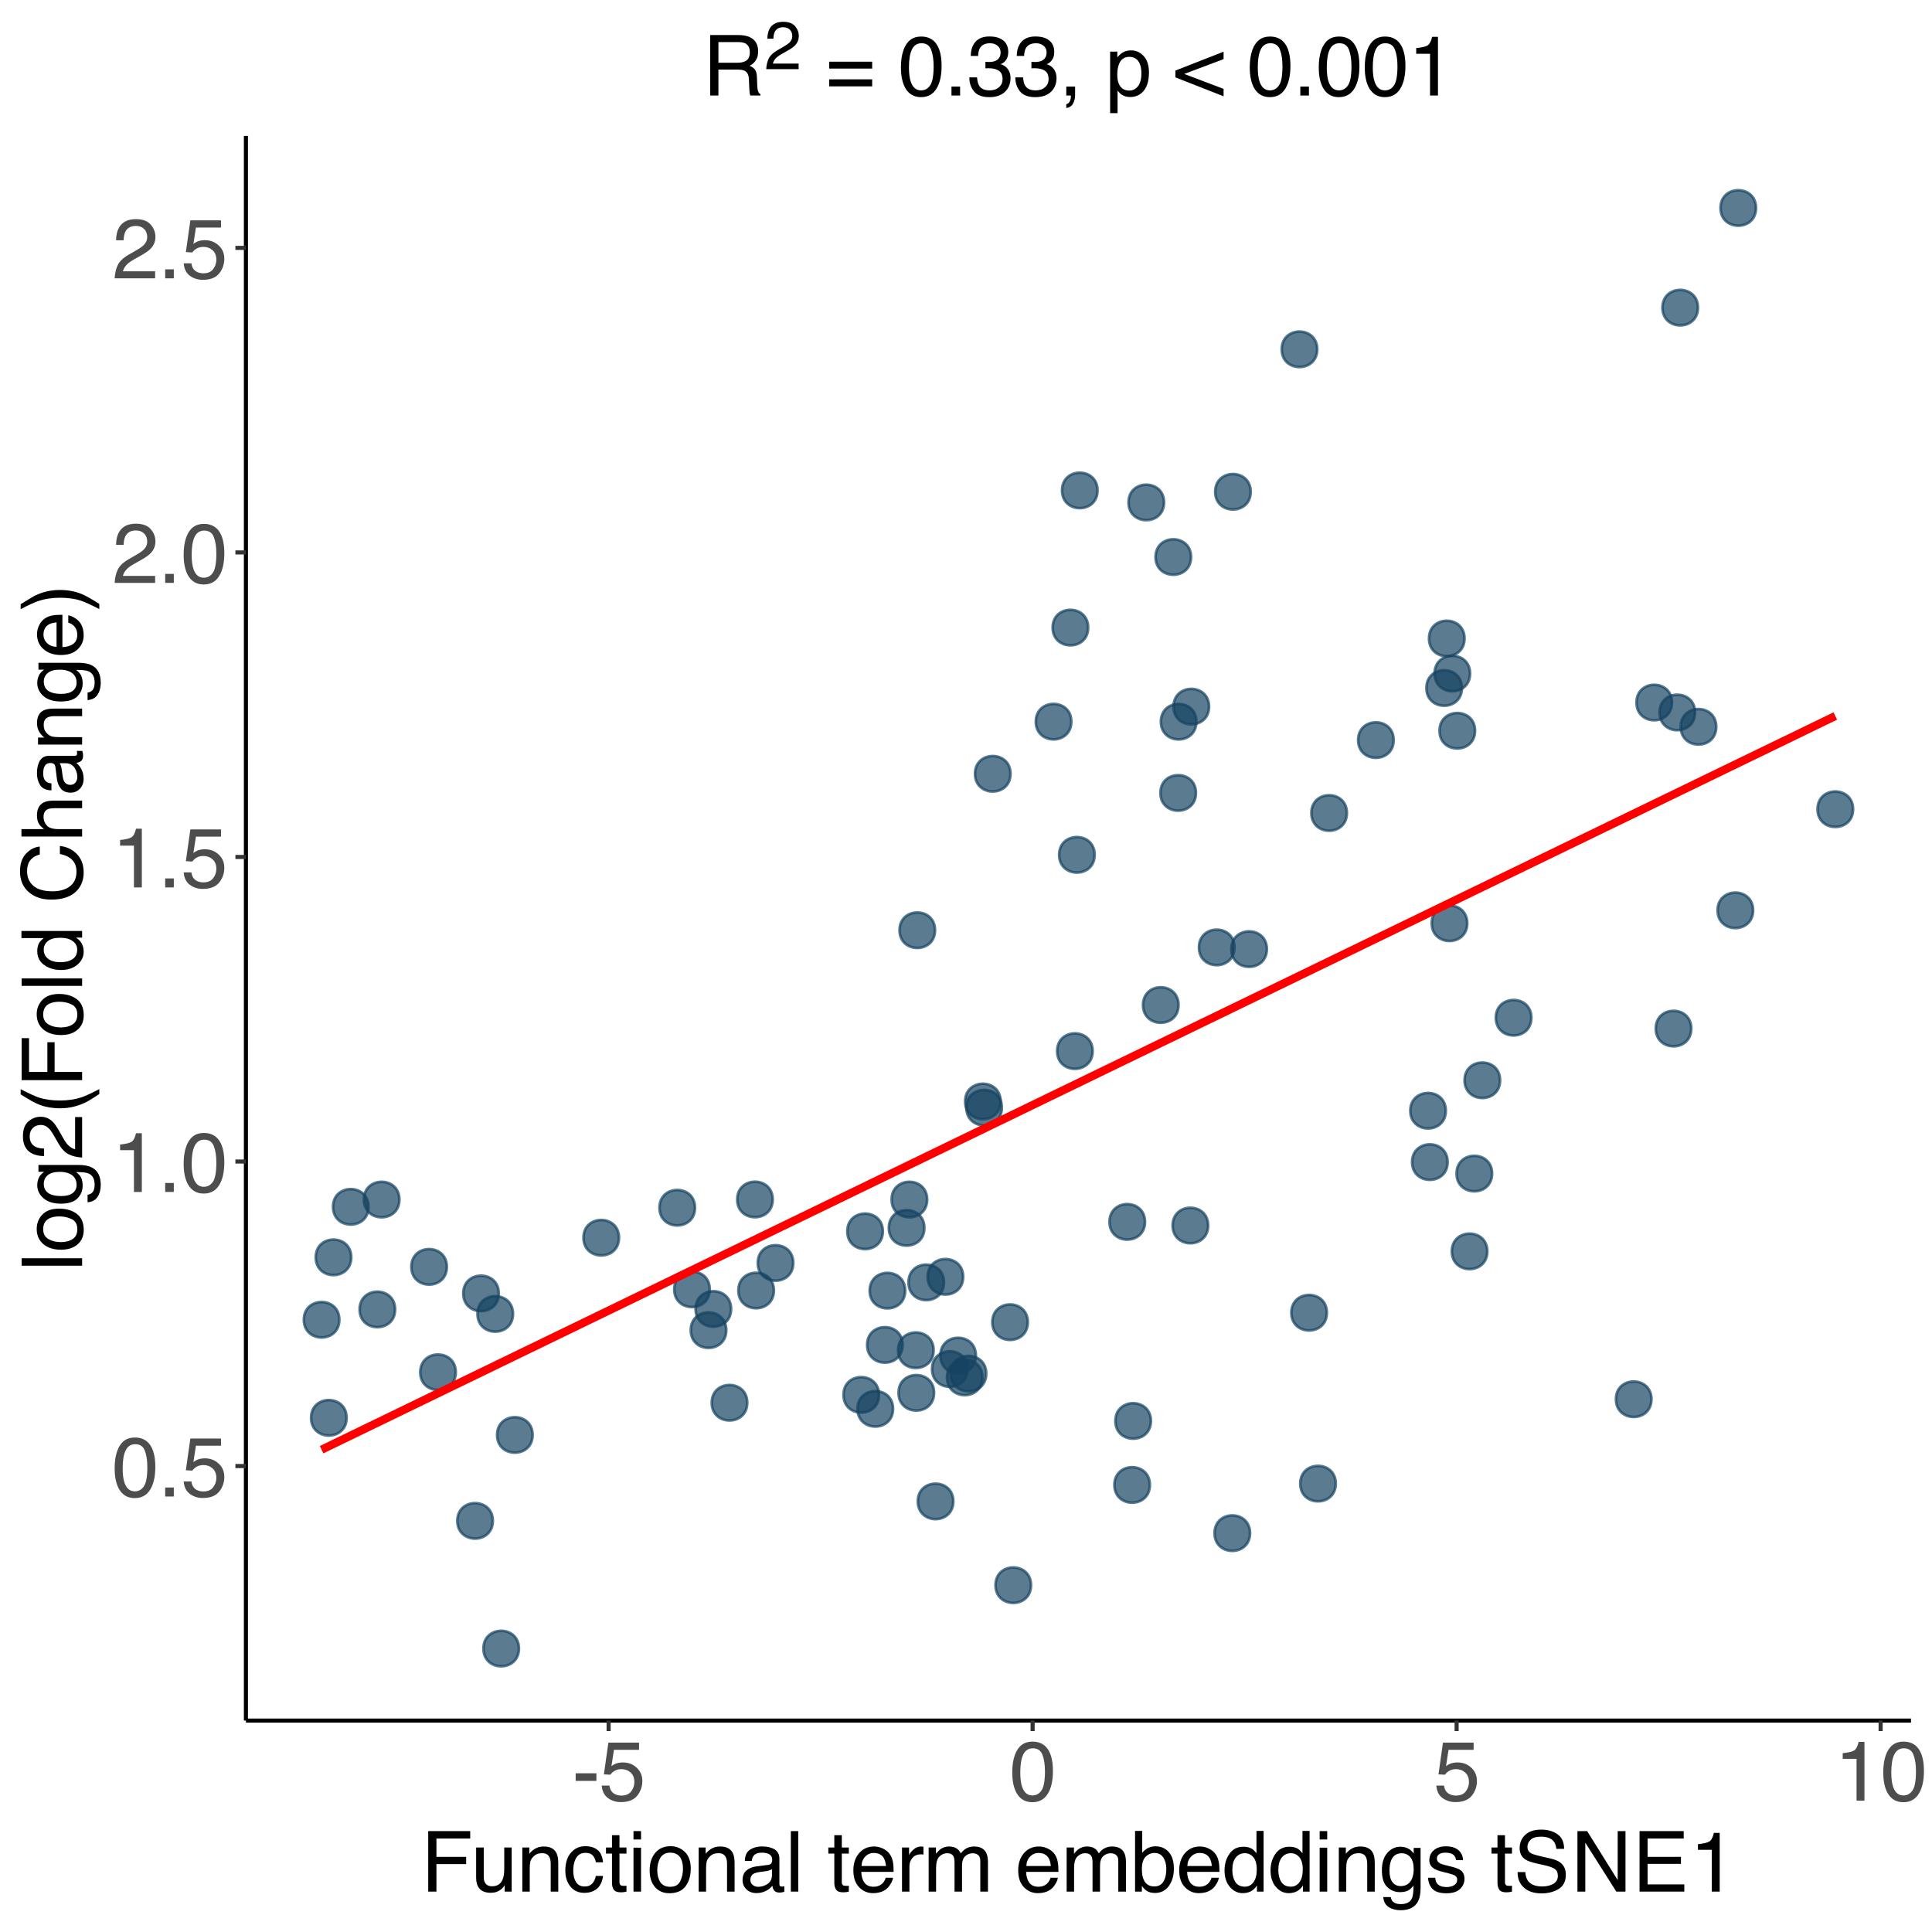 <?xml version="1.0" encoding="UTF-8"?>
<svg xmlns="http://www.w3.org/2000/svg" xmlns:xlink="http://www.w3.org/1999/xlink" width="504" height="504" viewBox="0 0 504 504">
<defs>
<g>
<g id="glyph-0-0">
<path d="M 0.703 0 L 0.703 -15.781 L 13.234 -15.781 L 13.234 0 Z M 11.266 -1.984 L 11.266 -13.797 L 2.688 -13.797 L 2.688 -1.984 Z M 11.266 -1.984 "/>
</g>
<g id="glyph-0-1">
<path d="M 5.953 -15.391 C 7.941 -15.391 9.379 -14.566 10.266 -12.922 C 10.953 -11.648 11.297 -9.914 11.297 -7.719 C 11.297 -5.625 10.984 -3.895 10.359 -2.531 C 9.461 -0.562 7.988 0.422 5.938 0.422 C 4.094 0.422 2.719 -0.379 1.812 -1.984 C 1.062 -3.328 0.688 -5.125 0.688 -7.375 C 0.688 -9.125 0.91 -10.625 1.359 -11.875 C 2.203 -14.219 3.734 -15.391 5.953 -15.391 Z M 5.938 -1.344 C 6.938 -1.344 7.734 -1.785 8.328 -2.672 C 8.922 -3.555 9.219 -5.211 9.219 -7.641 C 9.219 -9.391 9 -10.828 8.562 -11.953 C 8.133 -13.078 7.301 -13.641 6.062 -13.641 C 4.926 -13.641 4.094 -13.102 3.562 -12.031 C 3.039 -10.969 2.781 -9.395 2.781 -7.312 C 2.781 -5.738 2.945 -4.477 3.281 -3.531 C 3.801 -2.07 4.688 -1.344 5.938 -1.344 Z M 5.938 -1.344 "/>
</g>
<g id="glyph-0-2">
<path d="M 1.875 -2.344 L 4.125 -2.344 L 4.125 0 L 1.875 0 Z M 1.875 -2.344 "/>
</g>
<g id="glyph-0-3">
<path d="M 2.719 -3.922 C 2.844 -2.816 3.352 -2.055 4.25 -1.641 C 4.707 -1.422 5.238 -1.312 5.844 -1.312 C 6.988 -1.312 7.836 -1.676 8.391 -2.406 C 8.941 -3.133 9.219 -3.941 9.219 -4.828 C 9.219 -5.91 8.891 -6.742 8.234 -7.328 C 7.578 -7.91 6.789 -8.203 5.875 -8.203 C 5.207 -8.203 4.633 -8.07 4.156 -7.812 C 3.688 -7.562 3.281 -7.207 2.938 -6.75 L 1.266 -6.844 L 2.438 -15.125 L 10.438 -15.125 L 10.438 -13.25 L 3.891 -13.25 L 3.234 -8.984 C 3.586 -9.254 3.926 -9.457 4.25 -9.594 C 4.82 -9.832 5.484 -9.953 6.234 -9.953 C 7.648 -9.953 8.848 -9.492 9.828 -8.578 C 10.805 -7.672 11.297 -6.52 11.297 -5.125 C 11.297 -3.664 10.848 -2.379 9.953 -1.266 C 9.055 -0.16 7.625 0.391 5.656 0.391 C 4.395 0.391 3.281 0.035 2.312 -0.672 C 1.352 -1.379 0.816 -2.461 0.703 -3.922 Z M 2.719 -3.922 "/>
</g>
<g id="glyph-0-4">
<path d="M 2.109 -10.891 L 2.109 -12.375 C 3.504 -12.508 4.477 -12.734 5.031 -13.047 C 5.582 -13.367 5.992 -14.125 6.266 -15.312 L 7.781 -15.312 L 7.781 0 L 5.719 0 L 5.719 -10.891 Z M 2.109 -10.891 "/>
</g>
<g id="glyph-0-5">
<path d="M 0.688 0 C 0.758 -1.32 1.031 -2.473 1.5 -3.453 C 1.977 -4.441 2.91 -5.336 4.297 -6.141 L 6.359 -7.328 C 7.285 -7.859 7.93 -8.316 8.297 -8.703 C 8.891 -9.297 9.188 -9.977 9.188 -10.75 C 9.188 -11.633 8.914 -12.344 8.375 -12.875 C 7.844 -13.406 7.129 -13.672 6.234 -13.672 C 4.91 -13.672 3.992 -13.164 3.484 -12.156 C 3.211 -11.625 3.062 -10.879 3.031 -9.922 L 1.062 -9.922 C 1.082 -11.266 1.332 -12.359 1.812 -13.203 C 2.645 -14.691 4.117 -15.438 6.234 -15.438 C 8.004 -15.438 9.297 -14.957 10.109 -14 C 10.922 -13.051 11.328 -11.992 11.328 -10.828 C 11.328 -9.598 10.891 -8.547 10.016 -7.672 C 9.516 -7.16 8.617 -6.547 7.328 -5.828 L 5.859 -5 C 5.148 -4.613 4.598 -4.25 4.203 -3.906 C 3.484 -3.281 3.031 -2.586 2.844 -1.828 L 11.25 -1.828 L 11.25 0 Z M 0.688 0 "/>
</g>
<g id="glyph-0-6">
<path d="M 0.906 -7.125 L 6.312 -7.125 L 6.312 -5.141 L 0.906 -5.141 Z M 0.906 -7.125 "/>
</g>
<g id="glyph-0-7">
<path d="M 1.875 -15.781 L 12.828 -15.781 L 12.828 -13.844 L 4.016 -13.844 L 4.016 -9.062 L 11.766 -9.062 L 11.766 -7.172 L 4.016 -7.172 L 4.016 0 L 1.875 0 Z M 1.875 -15.781 "/>
</g>
<g id="glyph-0-8">
<path d="M 3.359 -11.5 L 3.359 -3.875 C 3.359 -3.281 3.445 -2.797 3.625 -2.422 C 3.969 -1.734 4.609 -1.391 5.547 -1.391 C 6.898 -1.391 7.816 -1.992 8.297 -3.203 C 8.566 -3.848 8.703 -4.734 8.703 -5.859 L 8.703 -11.5 L 10.641 -11.5 L 10.641 0 L 8.812 0 L 8.828 -1.703 C 8.578 -1.266 8.266 -0.895 7.891 -0.594 C 7.16 0.008 6.266 0.312 5.203 0.312 C 3.566 0.312 2.453 -0.234 1.859 -1.328 C 1.535 -1.922 1.375 -2.707 1.375 -3.688 L 1.375 -11.5 Z M 6 -11.781 Z M 6 -11.781 "/>
</g>
<g id="glyph-0-9">
<path d="M 1.422 -11.5 L 3.25 -11.5 L 3.25 -9.875 C 3.801 -10.539 4.379 -11.02 4.984 -11.312 C 5.586 -11.613 6.266 -11.766 7.016 -11.766 C 8.648 -11.766 9.754 -11.195 10.328 -10.062 C 10.641 -9.438 10.797 -8.539 10.797 -7.375 L 10.797 0 L 8.828 0 L 8.828 -7.25 C 8.828 -7.945 8.723 -8.516 8.516 -8.953 C 8.172 -9.66 7.551 -10.016 6.656 -10.016 C 6.195 -10.016 5.816 -9.973 5.516 -9.891 C 4.992 -9.723 4.531 -9.406 4.125 -8.938 C 3.801 -8.562 3.594 -8.172 3.5 -7.766 C 3.406 -7.359 3.359 -6.781 3.359 -6.031 L 3.359 0 L 1.422 0 Z M 5.969 -11.781 Z M 5.969 -11.781 "/>
</g>
<g id="glyph-0-10">
<path d="M 5.859 -11.844 C 7.148 -11.844 8.203 -11.523 9.016 -10.891 C 9.828 -10.266 10.316 -9.18 10.484 -7.641 L 8.609 -7.641 C 8.492 -8.348 8.227 -8.938 7.812 -9.406 C 7.406 -9.875 6.754 -10.109 5.859 -10.109 C 4.617 -10.109 3.738 -9.504 3.219 -8.297 C 2.875 -7.523 2.703 -6.566 2.703 -5.422 C 2.703 -4.266 2.941 -3.289 3.422 -2.5 C 3.91 -1.719 4.676 -1.328 5.719 -1.328 C 6.52 -1.328 7.156 -1.57 7.625 -2.062 C 8.102 -2.551 8.43 -3.223 8.609 -4.078 L 10.484 -4.078 C 10.266 -2.547 9.723 -1.426 8.859 -0.719 C 8.004 -0.02 6.91 0.328 5.578 0.328 C 4.066 0.328 2.863 -0.219 1.969 -1.312 C 1.082 -2.414 0.641 -3.789 0.641 -5.438 C 0.641 -7.457 1.129 -9.031 2.109 -10.156 C 3.086 -11.281 4.336 -11.844 5.859 -11.844 Z M 5.547 -11.781 Z M 5.547 -11.781 "/>
</g>
<g id="glyph-0-11">
<path d="M 1.812 -14.719 L 3.766 -14.719 L 3.766 -11.5 L 5.594 -11.5 L 5.594 -9.922 L 3.766 -9.922 L 3.766 -2.422 C 3.766 -2.016 3.898 -1.742 4.172 -1.609 C 4.316 -1.535 4.566 -1.5 4.922 -1.5 C 5.016 -1.5 5.113 -1.5 5.219 -1.5 C 5.32 -1.5 5.445 -1.508 5.594 -1.531 L 5.594 0 C 5.375 0.062 5.145 0.109 4.906 0.141 C 4.664 0.172 4.406 0.188 4.125 0.188 C 3.219 0.188 2.602 -0.039 2.281 -0.5 C 1.969 -0.969 1.812 -1.57 1.812 -2.312 L 1.812 -9.922 L 0.25 -9.922 L 0.25 -11.5 L 1.812 -11.5 Z M 1.812 -14.719 "/>
</g>
<g id="glyph-0-12">
<path d="M 1.422 -11.453 L 3.391 -11.453 L 3.391 0 L 1.422 0 Z M 1.422 -15.781 L 3.391 -15.781 L 3.391 -13.594 L 1.422 -13.594 Z M 1.422 -15.781 "/>
</g>
<g id="glyph-0-13">
<path d="M 5.984 -1.25 C 7.266 -1.25 8.141 -1.734 8.609 -2.703 C 9.086 -3.672 9.328 -4.75 9.328 -5.938 C 9.328 -7.008 9.156 -7.883 8.812 -8.562 C 8.27 -9.625 7.332 -10.156 6 -10.156 C 4.82 -10.156 3.961 -9.703 3.422 -8.797 C 2.891 -7.891 2.625 -6.801 2.625 -5.531 C 2.625 -4.312 2.891 -3.289 3.422 -2.469 C 3.961 -1.656 4.816 -1.25 5.984 -1.25 Z M 6.062 -11.844 C 7.539 -11.844 8.789 -11.348 9.812 -10.359 C 10.844 -9.367 11.359 -7.914 11.359 -6 C 11.359 -4.145 10.906 -2.609 10 -1.391 C 9.094 -0.18 7.691 0.422 5.797 0.422 C 4.211 0.422 2.957 -0.113 2.031 -1.188 C 1.102 -2.258 0.641 -3.695 0.641 -5.5 C 0.641 -7.438 1.129 -8.977 2.109 -10.125 C 3.086 -11.27 4.406 -11.844 6.062 -11.844 Z M 6 -11.781 Z M 6 -11.781 "/>
</g>
<g id="glyph-0-14">
<path d="M 2.906 -3.062 C 2.906 -2.5 3.109 -2.055 3.516 -1.734 C 3.922 -1.41 4.406 -1.25 4.969 -1.25 C 5.645 -1.25 6.301 -1.41 6.938 -1.734 C 8.008 -2.254 8.547 -3.109 8.547 -4.297 L 8.547 -5.859 C 8.316 -5.703 8.016 -5.57 7.641 -5.469 C 7.266 -5.375 6.898 -5.305 6.547 -5.266 L 5.375 -5.109 C 4.664 -5.016 4.141 -4.867 3.797 -4.672 C 3.203 -4.336 2.906 -3.801 2.906 -3.062 Z M 7.578 -6.969 C 8.023 -7.031 8.32 -7.219 8.469 -7.531 C 8.562 -7.695 8.609 -7.941 8.609 -8.266 C 8.609 -8.93 8.375 -9.41 7.906 -9.703 C 7.438 -10.004 6.766 -10.156 5.891 -10.156 C 4.879 -10.156 4.16 -9.879 3.734 -9.328 C 3.504 -9.035 3.352 -8.594 3.281 -8 L 1.469 -8 C 1.508 -9.414 1.969 -10.398 2.844 -10.953 C 3.727 -11.504 4.758 -11.781 5.938 -11.781 C 7.281 -11.781 8.379 -11.523 9.234 -11.016 C 10.066 -10.492 10.484 -9.691 10.484 -8.609 L 10.484 -1.984 C 10.484 -1.773 10.523 -1.609 10.609 -1.484 C 10.691 -1.367 10.863 -1.312 11.125 -1.312 C 11.219 -1.312 11.316 -1.316 11.422 -1.328 C 11.523 -1.336 11.641 -1.352 11.766 -1.375 L 11.766 0.047 C 11.461 0.141 11.234 0.195 11.078 0.219 C 10.922 0.238 10.707 0.25 10.438 0.25 C 9.77 0.25 9.285 0.008 8.984 -0.469 C 8.828 -0.719 8.711 -1.07 8.641 -1.531 C 8.254 -1.008 7.691 -0.555 6.953 -0.172 C 6.211 0.203 5.398 0.391 4.516 0.391 C 3.441 0.391 2.566 0.066 1.891 -0.578 C 1.211 -1.234 0.875 -2.047 0.875 -3.016 C 0.875 -4.086 1.207 -4.914 1.875 -5.5 C 2.539 -6.082 3.414 -6.441 4.5 -6.578 Z M 5.984 -11.781 Z M 5.984 -11.781 "/>
</g>
<g id="glyph-0-15">
<path d="M 1.469 -15.781 L 3.406 -15.781 L 3.406 0 L 1.469 0 Z M 1.469 -15.781 "/>
</g>
<g id="glyph-0-16">
</g>
<g id="glyph-0-17">
<path d="M 6.203 -11.766 C 7.023 -11.766 7.816 -11.57 8.578 -11.188 C 9.348 -10.801 9.93 -10.305 10.328 -9.703 C 10.723 -9.117 10.984 -8.441 11.109 -7.672 C 11.223 -7.141 11.281 -6.297 11.281 -5.141 L 2.844 -5.141 C 2.883 -3.973 3.16 -3.035 3.672 -2.328 C 4.191 -1.617 4.988 -1.266 6.062 -1.266 C 7.07 -1.266 7.879 -1.598 8.484 -2.266 C 8.828 -2.648 9.07 -3.098 9.219 -3.609 L 11.125 -3.609 C 11.07 -3.18 10.898 -2.707 10.609 -2.188 C 10.328 -1.676 10.016 -1.254 9.672 -0.922 C 9.078 -0.348 8.348 0.035 7.484 0.234 C 7.023 0.348 6.5 0.406 5.906 0.406 C 4.477 0.406 3.266 -0.113 2.266 -1.156 C 1.273 -2.195 0.781 -3.656 0.781 -5.531 C 0.781 -7.375 1.281 -8.875 2.281 -10.031 C 3.281 -11.188 4.586 -11.766 6.203 -11.766 Z M 9.297 -6.672 C 9.211 -7.504 9.031 -8.176 8.75 -8.688 C 8.219 -9.613 7.332 -10.078 6.094 -10.078 C 5.207 -10.078 4.461 -9.754 3.859 -9.109 C 3.254 -8.473 2.938 -7.66 2.906 -6.672 Z M 6.031 -11.781 Z M 6.031 -11.781 "/>
</g>
<g id="glyph-0-18">
<path d="M 1.469 -11.5 L 3.312 -11.5 L 3.312 -9.516 C 3.457 -9.898 3.82 -10.367 4.406 -10.922 C 5 -11.484 5.68 -11.766 6.453 -11.766 C 6.484 -11.766 6.539 -11.758 6.625 -11.75 C 6.707 -11.738 6.852 -11.723 7.062 -11.703 L 7.062 -9.672 C 6.945 -9.691 6.844 -9.703 6.75 -9.703 C 6.656 -9.711 6.551 -9.719 6.438 -9.719 C 5.457 -9.719 4.707 -9.406 4.188 -8.781 C 3.664 -8.156 3.406 -7.438 3.406 -6.625 L 3.406 0 L 1.469 0 Z M 1.469 -11.5 "/>
</g>
<g id="glyph-0-19">
<path d="M 1.422 -11.5 L 3.328 -11.5 L 3.328 -9.875 C 3.785 -10.438 4.203 -10.848 4.578 -11.109 C 5.211 -11.547 5.938 -11.766 6.75 -11.766 C 7.664 -11.766 8.398 -11.539 8.953 -11.094 C 9.273 -10.832 9.562 -10.453 9.812 -9.953 C 10.25 -10.566 10.754 -11.02 11.328 -11.312 C 11.91 -11.613 12.562 -11.766 13.281 -11.766 C 14.832 -11.766 15.891 -11.207 16.453 -10.094 C 16.742 -9.488 16.891 -8.676 16.891 -7.656 L 16.891 0 L 14.891 0 L 14.891 -8 C 14.891 -8.758 14.695 -9.281 14.312 -9.562 C 13.926 -9.852 13.457 -10 12.906 -10 C 12.156 -10 11.504 -9.742 10.953 -9.234 C 10.398 -8.723 10.125 -7.875 10.125 -6.688 L 10.125 0 L 8.172 0 L 8.172 -7.516 C 8.172 -8.297 8.078 -8.863 7.891 -9.219 C 7.586 -9.75 7.035 -10.016 6.234 -10.016 C 5.504 -10.016 4.844 -9.734 4.25 -9.172 C 3.656 -8.609 3.359 -7.586 3.359 -6.109 L 3.359 0 L 1.422 0 Z M 1.422 -11.5 "/>
</g>
<g id="glyph-0-20">
<path d="M 1.266 -15.828 L 3.141 -15.828 L 3.141 -10.109 C 3.566 -10.66 4.07 -11.082 4.656 -11.375 C 5.25 -11.664 5.891 -11.812 6.578 -11.812 C 8.004 -11.812 9.16 -11.316 10.047 -10.328 C 10.941 -9.348 11.391 -7.895 11.391 -5.969 C 11.391 -4.156 10.945 -2.645 10.062 -1.438 C 9.188 -0.238 7.969 0.359 6.406 0.359 C 5.539 0.359 4.805 0.148 4.203 -0.266 C 3.836 -0.516 3.453 -0.914 3.047 -1.469 L 3.047 0 L 1.266 0 Z M 6.297 -1.344 C 7.336 -1.344 8.117 -1.754 8.641 -2.578 C 9.16 -3.41 9.422 -4.508 9.422 -5.875 C 9.422 -7.082 9.16 -8.082 8.641 -8.875 C 8.117 -9.676 7.352 -10.078 6.344 -10.078 C 5.469 -10.078 4.695 -9.75 4.031 -9.094 C 3.375 -8.445 3.047 -7.375 3.047 -5.875 C 3.047 -4.789 3.18 -3.914 3.453 -3.25 C 3.961 -1.977 4.91 -1.344 6.297 -1.344 Z M 6.297 -1.344 "/>
</g>
<g id="glyph-0-21">
<path d="M 2.641 -5.625 C 2.641 -4.383 2.898 -3.348 3.422 -2.516 C 3.953 -1.691 4.789 -1.281 5.938 -1.281 C 6.832 -1.281 7.566 -1.664 8.141 -2.438 C 8.723 -3.207 9.016 -4.312 9.016 -5.75 C 9.016 -7.195 8.719 -8.27 8.125 -8.969 C 7.531 -9.664 6.797 -10.016 5.922 -10.016 C 4.941 -10.016 4.148 -9.641 3.547 -8.891 C 2.941 -8.148 2.641 -7.062 2.641 -5.625 Z M 5.547 -11.703 C 6.43 -11.703 7.172 -11.52 7.766 -11.156 C 8.109 -10.938 8.5 -10.555 8.938 -10.016 L 8.938 -15.828 L 10.797 -15.828 L 10.797 0 L 9.062 0 L 9.062 -1.594 C 8.602 -0.883 8.066 -0.375 7.453 -0.062 C 6.836 0.25 6.133 0.406 5.344 0.406 C 4.062 0.406 2.953 -0.129 2.016 -1.203 C 1.078 -2.285 0.609 -3.723 0.609 -5.516 C 0.609 -7.191 1.035 -8.641 1.891 -9.859 C 2.742 -11.086 3.961 -11.703 5.547 -11.703 Z M 5.547 -11.703 "/>
</g>
<g id="glyph-0-22">
<path d="M 5.484 -11.703 C 6.379 -11.703 7.164 -11.484 7.844 -11.047 C 8.207 -10.797 8.578 -10.43 8.953 -9.953 L 8.953 -11.391 L 10.75 -11.391 L 10.75 -0.938 C 10.75 0.52 10.531 1.676 10.094 2.531 C 9.289 4.082 7.773 4.859 5.547 4.859 C 4.316 4.859 3.273 4.582 2.422 4.031 C 1.578 3.477 1.109 2.609 1.016 1.422 L 2.969 1.422 C 3.062 1.941 3.25 2.344 3.531 2.625 C 3.969 3.051 4.656 3.266 5.594 3.266 C 7.082 3.266 8.055 2.742 8.516 1.703 C 8.785 1.086 8.91 -0.008 8.891 -1.594 C 8.492 -1.008 8.023 -0.57 7.484 -0.281 C 6.941 0 6.223 0.141 5.328 0.141 C 4.078 0.141 2.984 -0.301 2.047 -1.188 C 1.117 -2.07 0.656 -3.535 0.656 -5.578 C 0.656 -7.504 1.125 -9.004 2.062 -10.078 C 3.008 -11.16 4.148 -11.703 5.484 -11.703 Z M 8.953 -5.797 C 8.953 -7.223 8.66 -8.281 8.078 -8.969 C 7.492 -9.656 6.742 -10 5.828 -10 C 4.473 -10 3.547 -9.363 3.047 -8.094 C 2.773 -7.406 2.641 -6.516 2.641 -5.422 C 2.641 -4.117 2.898 -3.129 3.422 -2.453 C 3.953 -1.773 4.66 -1.438 5.547 -1.438 C 6.941 -1.438 7.922 -2.062 8.484 -3.312 C 8.797 -4.031 8.953 -4.859 8.953 -5.797 Z M 5.703 -11.781 Z M 5.703 -11.781 "/>
</g>
<g id="glyph-0-23">
<path d="M 2.562 -3.609 C 2.625 -2.961 2.785 -2.469 3.047 -2.125 C 3.535 -1.5 4.383 -1.188 5.594 -1.188 C 6.301 -1.188 6.926 -1.344 7.469 -1.656 C 8.02 -1.969 8.297 -2.453 8.297 -3.109 C 8.297 -3.598 8.078 -3.973 7.641 -4.234 C 7.359 -4.391 6.805 -4.57 5.984 -4.781 L 4.453 -5.172 C 3.461 -5.41 2.738 -5.68 2.281 -5.984 C 1.445 -6.504 1.031 -7.227 1.031 -8.156 C 1.031 -9.238 1.422 -10.117 2.203 -10.797 C 2.992 -11.473 4.051 -11.812 5.375 -11.812 C 7.102 -11.812 8.352 -11.301 9.125 -10.281 C 9.602 -9.633 9.832 -8.941 9.812 -8.203 L 8 -8.203 C 7.957 -8.641 7.801 -9.035 7.531 -9.391 C 7.082 -9.898 6.312 -10.156 5.219 -10.156 C 4.488 -10.156 3.938 -10.016 3.562 -9.734 C 3.188 -9.453 3 -9.082 3 -8.625 C 3 -8.125 3.242 -7.723 3.734 -7.422 C 4.023 -7.242 4.445 -7.086 5 -6.953 L 6.281 -6.641 C 7.676 -6.305 8.609 -5.977 9.078 -5.656 C 9.828 -5.164 10.203 -4.391 10.203 -3.328 C 10.203 -2.305 9.812 -1.422 9.031 -0.672 C 8.258 0.066 7.078 0.438 5.484 0.438 C 3.773 0.438 2.562 0.051 1.844 -0.719 C 1.133 -1.5 0.754 -2.461 0.703 -3.609 Z M 5.422 -11.781 Z M 5.422 -11.781 "/>
</g>
<g id="glyph-0-24">
<path d="M 3.078 -5.094 C 3.117 -4.195 3.328 -3.469 3.703 -2.906 C 4.41 -1.863 5.66 -1.344 7.453 -1.344 C 8.254 -1.344 8.984 -1.457 9.641 -1.688 C 10.922 -2.133 11.562 -2.93 11.562 -4.078 C 11.562 -4.93 11.289 -5.539 10.75 -5.906 C 10.207 -6.27 9.359 -6.582 8.203 -6.844 L 6.062 -7.328 C 4.664 -7.641 3.676 -7.988 3.094 -8.375 C 2.094 -9.031 1.594 -10.016 1.594 -11.328 C 1.594 -12.742 2.082 -13.906 3.062 -14.812 C 4.039 -15.719 5.43 -16.172 7.234 -16.172 C 8.891 -16.172 10.297 -15.77 11.453 -14.969 C 12.609 -14.176 13.188 -12.906 13.188 -11.156 L 11.172 -11.156 C 11.066 -12 10.836 -12.645 10.484 -13.094 C 9.828 -13.914 8.723 -14.328 7.172 -14.328 C 5.91 -14.328 5.004 -14.062 4.453 -13.531 C 3.898 -13 3.625 -12.383 3.625 -11.688 C 3.625 -10.914 3.945 -10.348 4.594 -9.984 C 5.008 -9.754 5.961 -9.469 7.453 -9.125 L 9.672 -8.625 C 10.734 -8.383 11.555 -8.051 12.141 -7.625 C 13.141 -6.883 13.641 -5.816 13.641 -4.422 C 13.641 -2.672 13.004 -1.414 11.734 -0.656 C 10.461 0.094 8.988 0.469 7.312 0.469 C 5.344 0.469 3.805 -0.035 2.703 -1.047 C 1.586 -2.035 1.039 -3.383 1.062 -5.094 Z M 7.391 -16.203 Z M 7.391 -16.203 "/>
</g>
<g id="glyph-0-25">
<path d="M 1.672 -15.781 L 4.203 -15.781 L 12.172 -3 L 12.172 -15.781 L 14.203 -15.781 L 14.203 0 L 11.812 0 L 3.719 -12.766 L 3.719 0 L 1.672 0 Z M 7.797 -15.781 Z M 7.797 -15.781 "/>
</g>
<g id="glyph-0-26">
<path d="M 1.875 -15.781 L 13.391 -15.781 L 13.391 -13.844 L 3.969 -13.844 L 3.969 -9.062 L 12.672 -9.062 L 12.672 -7.234 L 3.969 -7.234 L 3.969 -1.875 L 13.547 -1.875 L 13.547 0 L 1.875 0 Z M 7.719 -15.781 Z M 7.719 -15.781 "/>
</g>
<g id="glyph-0-27">
<path d="M 9.016 -8.547 C 10.016 -8.547 10.805 -8.742 11.391 -9.141 C 11.973 -9.547 12.266 -10.273 12.266 -11.328 C 12.266 -12.453 11.859 -13.219 11.047 -13.625 C 10.609 -13.832 10.023 -13.938 9.297 -13.938 L 4.078 -13.938 L 4.078 -8.547 Z M 1.938 -15.781 L 9.234 -15.781 C 10.441 -15.781 11.438 -15.602 12.219 -15.25 C 13.695 -14.582 14.438 -13.344 14.438 -11.531 C 14.438 -10.582 14.238 -9.805 13.844 -9.203 C 13.457 -8.598 12.914 -8.113 12.219 -7.75 C 12.832 -7.5 13.297 -7.172 13.609 -6.766 C 13.922 -6.359 14.094 -5.695 14.125 -4.781 L 14.203 -2.672 C 14.223 -2.066 14.273 -1.617 14.359 -1.328 C 14.484 -0.816 14.711 -0.492 15.047 -0.359 L 15.047 0 L 12.422 0 C 12.348 -0.133 12.289 -0.305 12.25 -0.516 C 12.207 -0.734 12.172 -1.148 12.141 -1.766 L 12.016 -4.406 C 11.961 -5.438 11.578 -6.129 10.859 -6.484 C 10.453 -6.672 9.812 -6.766 8.938 -6.766 L 4.078 -6.766 L 4.078 0 L 1.938 0 Z M 1.938 -15.781 "/>
</g>
<g id="glyph-0-28">
<path d="M 12.188 -8.828 L 12.188 -7.031 L 0.984 -7.031 L 0.984 -8.828 Z M 12.188 -4.219 L 12.188 -2.391 L 0.984 -2.391 L 0.984 -4.219 Z M 12.188 -4.219 "/>
</g>
<g id="glyph-0-29">
<path d="M 5.719 0.422 C 3.895 0.422 2.57 -0.078 1.75 -1.078 C 0.938 -2.078 0.531 -3.297 0.531 -4.734 L 2.547 -4.734 C 2.629 -3.734 2.816 -3.008 3.109 -2.562 C 3.609 -1.75 4.516 -1.344 5.828 -1.344 C 6.836 -1.344 7.648 -1.613 8.266 -2.156 C 8.891 -2.695 9.203 -3.398 9.203 -4.266 C 9.203 -5.328 8.875 -6.066 8.219 -6.484 C 7.57 -6.91 6.672 -7.125 5.516 -7.125 C 5.391 -7.125 5.258 -7.117 5.125 -7.109 C 5 -7.109 4.867 -7.102 4.734 -7.094 L 4.734 -8.812 C 4.93 -8.789 5.098 -8.773 5.234 -8.766 C 5.367 -8.754 5.516 -8.75 5.672 -8.75 C 6.391 -8.75 6.984 -8.863 7.453 -9.094 C 8.273 -9.5 8.688 -10.219 8.688 -11.25 C 8.688 -12.008 8.41 -12.598 7.859 -13.016 C 7.316 -13.43 6.688 -13.641 5.969 -13.641 C 4.676 -13.641 3.781 -13.211 3.281 -12.359 C 3.008 -11.879 2.859 -11.203 2.828 -10.328 L 0.906 -10.328 C 0.906 -11.473 1.133 -12.445 1.594 -13.25 C 2.383 -14.688 3.773 -15.406 5.766 -15.406 C 7.328 -15.406 8.535 -15.055 9.391 -14.359 C 10.254 -13.66 10.688 -12.648 10.688 -11.328 C 10.688 -10.379 10.43 -9.613 9.922 -9.031 C 9.609 -8.656 9.203 -8.367 8.703 -8.172 C 9.516 -7.941 10.145 -7.508 10.594 -6.875 C 11.051 -6.25 11.281 -5.477 11.281 -4.562 C 11.281 -3.094 10.797 -1.895 9.828 -0.969 C 8.859 -0.039 7.488 0.422 5.719 0.422 Z M 5.719 0.422 "/>
</g>
<g id="glyph-0-30">
<path d="M 1.828 2.25 C 2.316 2.156 2.664 1.805 2.875 1.203 C 2.977 0.879 3.031 0.566 3.031 0.266 C 3.031 0.211 3.023 0.164 3.016 0.125 C 3.016 0.094 3.008 0.051 3 0 L 1.828 0 L 1.828 -2.344 L 4.125 -2.344 L 4.125 -0.172 C 4.125 0.68 3.953 1.43 3.609 2.078 C 3.266 2.723 2.672 3.117 1.828 3.266 Z M 1.828 2.25 "/>
</g>
<g id="glyph-0-31">
<path d="M 6.281 -1.297 C 7.176 -1.297 7.922 -1.672 8.516 -2.422 C 9.117 -3.18 9.422 -4.316 9.422 -5.828 C 9.422 -6.742 9.289 -7.531 9.031 -8.188 C 8.52 -9.457 7.602 -10.094 6.281 -10.094 C 4.938 -10.094 4.02 -9.422 3.531 -8.078 C 3.258 -7.359 3.125 -6.445 3.125 -5.344 C 3.125 -4.457 3.258 -3.703 3.531 -3.078 C 4.031 -1.891 4.945 -1.297 6.281 -1.297 Z M 1.266 -11.453 L 3.141 -11.453 L 3.141 -9.922 C 3.535 -10.441 3.961 -10.848 4.422 -11.141 C 5.066 -11.566 5.832 -11.781 6.719 -11.781 C 8.02 -11.781 9.125 -11.281 10.031 -10.281 C 10.938 -9.281 11.391 -7.852 11.391 -6 C 11.391 -3.5 10.738 -1.711 9.438 -0.641 C 8.602 0.047 7.633 0.391 6.531 0.391 C 5.664 0.391 4.938 0.195 4.344 -0.188 C 4 -0.395 3.617 -0.766 3.203 -1.297 L 3.203 4.594 L 1.266 4.594 Z M 1.266 -11.453 "/>
</g>
<g id="glyph-0-32">
<path d="M 0.297 -6.516 L 12.859 -11.438 L 12.859 -9.5 L 2.594 -5.625 L 12.859 -1.734 L 12.859 0.203 L 0.297 -4.734 Z M 0.297 -6.516 "/>
</g>
<g id="glyph-1-0">
<path d="M 0 -0.703 L -15.781 -0.703 L -15.781 -13.234 L 0 -13.234 Z M -1.984 -11.266 L -13.797 -11.266 L -13.797 -2.688 L -1.984 -2.688 Z M -1.984 -11.266 "/>
</g>
<g id="glyph-1-1">
<path d="M -15.781 -1.469 L -15.781 -3.406 L 0 -3.406 L 0 -1.469 Z M -15.781 -1.469 "/>
</g>
<g id="glyph-1-2">
<path d="M -1.25 -5.984 C -1.25 -7.266 -1.734 -8.141 -2.703 -8.609 C -3.672 -9.086 -4.75 -9.328 -5.938 -9.328 C -7.008 -9.328 -7.883 -9.156 -8.562 -8.812 C -9.625 -8.27 -10.156 -7.332 -10.156 -6 C -10.156 -4.82 -9.703 -3.961 -8.797 -3.422 C -7.891 -2.891 -6.801 -2.625 -5.531 -2.625 C -4.312 -2.625 -3.289 -2.891 -2.469 -3.422 C -1.656 -3.961 -1.25 -4.816 -1.25 -5.984 Z M -11.844 -6.062 C -11.844 -7.539 -11.348 -8.789 -10.359 -9.812 C -9.367 -10.844 -7.914 -11.359 -6 -11.359 C -4.145 -11.359 -2.609 -10.906 -1.391 -10 C -0.18 -9.094 0.422 -7.691 0.422 -5.797 C 0.422 -4.211 -0.113 -2.957 -1.188 -2.031 C -2.258 -1.102 -3.695 -0.641 -5.5 -0.641 C -7.438 -0.641 -8.977 -1.129 -10.125 -2.109 C -11.27 -3.086 -11.844 -4.406 -11.844 -6.062 Z M -11.781 -6 Z M -11.781 -6 "/>
</g>
<g id="glyph-1-3">
<path d="M -11.703 -5.484 C -11.703 -6.379 -11.484 -7.164 -11.047 -7.844 C -10.797 -8.207 -10.43 -8.578 -9.953 -8.953 L -11.391 -8.953 L -11.391 -10.75 L -0.938 -10.75 C 0.52 -10.75 1.676 -10.531 2.531 -10.094 C 4.082 -9.289 4.859 -7.773 4.859 -5.547 C 4.859 -4.316 4.582 -3.273 4.031 -2.422 C 3.477 -1.578 2.609 -1.109 1.422 -1.016 L 1.422 -2.969 C 1.941 -3.062 2.344 -3.25 2.625 -3.531 C 3.051 -3.969 3.266 -4.656 3.266 -5.594 C 3.266 -7.082 2.742 -8.055 1.703 -8.516 C 1.086 -8.785 -0.008 -8.91 -1.594 -8.891 C -1.008 -8.492 -0.57 -8.023 -0.281 -7.484 C 0 -6.941 0.141 -6.223 0.141 -5.328 C 0.141 -4.078 -0.301 -2.984 -1.188 -2.047 C -2.07 -1.117 -3.535 -0.656 -5.578 -0.656 C -7.504 -0.656 -9.004 -1.125 -10.078 -2.062 C -11.16 -3.008 -11.703 -4.148 -11.703 -5.484 Z M -5.797 -8.953 C -7.223 -8.953 -8.281 -8.66 -8.969 -8.078 C -9.656 -7.492 -10 -6.742 -10 -5.828 C -10 -4.473 -9.363 -3.547 -8.094 -3.047 C -7.406 -2.773 -6.516 -2.641 -5.422 -2.641 C -4.117 -2.641 -3.129 -2.898 -2.453 -3.422 C -1.773 -3.953 -1.438 -4.66 -1.438 -5.547 C -1.438 -6.941 -2.062 -7.922 -3.312 -8.484 C -4.031 -8.797 -4.859 -8.953 -5.797 -8.953 Z M -11.781 -5.703 Z M -11.781 -5.703 "/>
</g>
<g id="glyph-1-4">
<path d="M 0 -0.688 C -1.32 -0.758 -2.473 -1.031 -3.453 -1.5 C -4.441 -1.977 -5.336 -2.91 -6.141 -4.297 L -7.328 -6.359 C -7.859 -7.285 -8.316 -7.93 -8.703 -8.297 C -9.297 -8.891 -9.977 -9.188 -10.75 -9.188 C -11.633 -9.188 -12.344 -8.914 -12.875 -8.375 C -13.406 -7.844 -13.672 -7.129 -13.672 -6.234 C -13.672 -4.91 -13.164 -3.992 -12.156 -3.484 C -11.625 -3.211 -10.879 -3.062 -9.922 -3.031 L -9.922 -1.062 C -11.266 -1.082 -12.359 -1.332 -13.203 -1.812 C -14.691 -2.645 -15.438 -4.117 -15.438 -6.234 C -15.438 -8.004 -14.957 -9.297 -14 -10.109 C -13.051 -10.922 -11.992 -11.328 -10.828 -11.328 C -9.598 -11.328 -8.547 -10.891 -7.672 -10.016 C -7.16 -9.516 -6.547 -8.617 -5.828 -7.328 L -5 -5.859 C -4.613 -5.148 -4.25 -4.598 -3.906 -4.203 C -3.281 -3.484 -2.586 -3.031 -1.828 -2.844 L -1.828 -11.25 L 0 -11.25 Z M 0 -0.688 "/>
</g>
<g id="glyph-1-5">
<path d="M -16.031 -6.516 C -13.852 -5.391 -12.25 -4.656 -11.219 -4.312 C -9.645 -3.812 -7.832 -3.562 -5.781 -3.562 C -3.707 -3.562 -1.812 -3.848 -0.094 -4.422 C 0.969 -4.785 2.492 -5.492 4.484 -6.547 L 4.484 -5.25 C 2.859 -4.195 1.816 -3.547 1.359 -3.297 C 0.91 -3.047 0.301 -2.773 -0.469 -2.484 C -1.531 -2.078 -2.664 -1.797 -3.875 -1.641 C -4.488 -1.566 -5.082 -1.531 -5.656 -1.531 C -7.77 -1.531 -9.656 -1.863 -11.312 -2.531 C -12.363 -2.945 -13.938 -3.828 -16.031 -5.172 Z M -16.031 -6.516 "/>
</g>
<g id="glyph-1-6">
<path d="M -15.781 -1.875 L -15.781 -12.828 L -13.844 -12.828 L -13.844 -4.016 L -9.062 -4.016 L -9.062 -11.766 L -7.172 -11.766 L -7.172 -4.016 L 0 -4.016 L 0 -1.875 Z M -15.781 -1.875 "/>
</g>
<g id="glyph-1-7">
<path d="M -5.625 -2.641 C -4.383 -2.641 -3.348 -2.898 -2.516 -3.422 C -1.691 -3.953 -1.281 -4.789 -1.281 -5.938 C -1.281 -6.832 -1.664 -7.566 -2.438 -8.141 C -3.207 -8.723 -4.312 -9.016 -5.75 -9.016 C -7.195 -9.016 -8.27 -8.719 -8.969 -8.125 C -9.664 -7.531 -10.016 -6.797 -10.016 -5.922 C -10.016 -4.941 -9.641 -4.148 -8.891 -3.547 C -8.148 -2.941 -7.062 -2.641 -5.625 -2.641 Z M -11.703 -5.547 C -11.703 -6.43 -11.52 -7.172 -11.156 -7.766 C -10.938 -8.109 -10.555 -8.5 -10.016 -8.938 L -15.828 -8.938 L -15.828 -10.797 L 0 -10.797 L 0 -9.062 L -1.594 -9.062 C -0.883 -8.602 -0.375 -8.066 -0.062 -7.453 C 0.25 -6.836 0.406 -6.133 0.406 -5.344 C 0.406 -4.062 -0.129 -2.953 -1.203 -2.016 C -2.285 -1.078 -3.723 -0.609 -5.516 -0.609 C -7.191 -0.609 -8.641 -1.035 -9.859 -1.891 C -11.086 -2.742 -11.703 -3.961 -11.703 -5.547 Z M -11.703 -5.547 "/>
</g>
<g id="glyph-1-8">
</g>
<g id="glyph-1-9">
<path d="M -16.203 -8.328 C -16.203 -10.328 -15.676 -11.875 -14.625 -12.969 C -13.57 -14.07 -12.379 -14.688 -11.047 -14.812 L -11.047 -12.734 C -12.055 -12.492 -12.859 -12.02 -13.453 -11.312 C -14.055 -10.613 -14.359 -9.625 -14.359 -8.344 C -14.359 -6.789 -13.812 -5.535 -12.719 -4.578 C -11.625 -3.617 -9.945 -3.141 -7.688 -3.141 C -5.844 -3.141 -4.344 -3.57 -3.188 -4.438 C -2.039 -5.301 -1.469 -6.586 -1.469 -8.297 C -1.469 -9.879 -2.07 -11.082 -3.281 -11.906 C -3.926 -12.344 -4.766 -12.664 -5.797 -12.875 L -5.797 -14.969 C -4.141 -14.781 -2.75 -14.16 -1.625 -13.109 C -0.27 -11.859 0.406 -10.172 0.406 -8.047 C 0.406 -6.211 -0.145 -4.672 -1.25 -3.422 C -2.719 -1.785 -4.988 -0.969 -8.062 -0.969 C -10.383 -0.969 -12.289 -1.582 -13.781 -2.812 C -15.395 -4.145 -16.203 -5.984 -16.203 -8.328 Z M -16.203 -7.891 Z M -16.203 -7.891 "/>
</g>
<g id="glyph-1-10">
<path d="M -15.828 -1.422 L -15.828 -3.359 L -9.953 -3.359 C -10.523 -3.816 -10.93 -4.227 -11.172 -4.594 C -11.578 -5.207 -11.781 -5.984 -11.781 -6.922 C -11.781 -8.586 -11.195 -9.719 -10.031 -10.312 C -9.395 -10.633 -8.508 -10.797 -7.375 -10.797 L 0 -10.797 L 0 -8.812 L -7.25 -8.812 C -8.094 -8.812 -8.711 -8.703 -9.109 -8.484 C -9.742 -8.129 -10.062 -7.473 -10.062 -6.516 C -10.062 -5.711 -9.785 -4.984 -9.234 -4.328 C -8.68 -3.68 -7.641 -3.359 -6.109 -3.359 L 0 -3.359 L 0 -1.422 Z M -15.828 -1.422 "/>
</g>
<g id="glyph-1-11">
<path d="M -3.062 -2.906 C -2.5 -2.906 -2.055 -3.109 -1.734 -3.516 C -1.41 -3.922 -1.25 -4.406 -1.25 -4.969 C -1.25 -5.645 -1.41 -6.301 -1.734 -6.938 C -2.254 -8.008 -3.109 -8.547 -4.297 -8.547 L -5.859 -8.547 C -5.703 -8.316 -5.57 -8.016 -5.469 -7.641 C -5.375 -7.266 -5.305 -6.898 -5.266 -6.547 L -5.109 -5.375 C -5.016 -4.664 -4.867 -4.141 -4.672 -3.797 C -4.336 -3.203 -3.801 -2.906 -3.062 -2.906 Z M -6.969 -7.578 C -7.031 -8.023 -7.219 -8.32 -7.531 -8.469 C -7.695 -8.562 -7.941 -8.609 -8.266 -8.609 C -8.93 -8.609 -9.41 -8.375 -9.703 -7.906 C -10.004 -7.438 -10.156 -6.766 -10.156 -5.891 C -10.156 -4.879 -9.879 -4.16 -9.328 -3.734 C -9.035 -3.504 -8.594 -3.352 -8 -3.281 L -8 -1.469 C -9.414 -1.508 -10.398 -1.969 -10.953 -2.844 C -11.504 -3.727 -11.781 -4.758 -11.781 -5.938 C -11.781 -7.281 -11.523 -8.379 -11.016 -9.234 C -10.492 -10.066 -9.691 -10.484 -8.609 -10.484 L -1.984 -10.484 C -1.773 -10.484 -1.609 -10.523 -1.484 -10.609 C -1.367 -10.691 -1.312 -10.863 -1.312 -11.125 C -1.312 -11.219 -1.316 -11.316 -1.328 -11.422 C -1.336 -11.523 -1.352 -11.641 -1.375 -11.766 L 0.047 -11.766 C 0.141 -11.461 0.195 -11.234 0.219 -11.078 C 0.238 -10.922 0.25 -10.707 0.25 -10.438 C 0.25 -9.77 0.008 -9.285 -0.469 -8.984 C -0.719 -8.828 -1.07 -8.711 -1.531 -8.641 C -1.008 -8.254 -0.555 -7.691 -0.172 -6.953 C 0.203 -6.211 0.391 -5.398 0.391 -4.516 C 0.391 -3.441 0.066 -2.566 -0.578 -1.891 C -1.234 -1.211 -2.047 -0.875 -3.016 -0.875 C -4.086 -0.875 -4.914 -1.207 -5.5 -1.875 C -6.082 -2.539 -6.441 -3.414 -6.578 -4.5 Z M -11.781 -5.984 Z M -11.781 -5.984 "/>
</g>
<g id="glyph-1-12">
<path d="M -11.5 -1.422 L -11.5 -3.25 L -9.875 -3.25 C -10.539 -3.801 -11.02 -4.379 -11.312 -4.984 C -11.613 -5.586 -11.766 -6.266 -11.766 -7.016 C -11.766 -8.648 -11.195 -9.754 -10.062 -10.328 C -9.438 -10.641 -8.539 -10.797 -7.375 -10.797 L 0 -10.797 L 0 -8.828 L -7.25 -8.828 C -7.945 -8.828 -8.516 -8.723 -8.953 -8.516 C -9.66 -8.172 -10.016 -7.551 -10.016 -6.656 C -10.016 -6.195 -9.973 -5.816 -9.891 -5.516 C -9.723 -4.992 -9.406 -4.531 -8.938 -4.125 C -8.562 -3.801 -8.172 -3.594 -7.766 -3.5 C -7.359 -3.406 -6.781 -3.359 -6.031 -3.359 L 0 -3.359 L 0 -1.422 Z M -11.781 -5.969 Z M -11.781 -5.969 "/>
</g>
<g id="glyph-1-13">
<path d="M -11.766 -6.203 C -11.766 -7.023 -11.57 -7.816 -11.188 -8.578 C -10.801 -9.348 -10.305 -9.93 -9.703 -10.328 C -9.117 -10.723 -8.441 -10.984 -7.672 -11.109 C -7.141 -11.223 -6.297 -11.281 -5.141 -11.281 L -5.141 -2.844 C -3.973 -2.883 -3.035 -3.16 -2.328 -3.672 C -1.617 -4.191 -1.266 -4.988 -1.266 -6.062 C -1.266 -7.07 -1.598 -7.879 -2.266 -8.484 C -2.648 -8.828 -3.098 -9.07 -3.609 -9.219 L -3.609 -11.125 C -3.18 -11.07 -2.707 -10.898 -2.188 -10.609 C -1.676 -10.328 -1.254 -10.016 -0.922 -9.672 C -0.348 -9.078 0.035 -8.348 0.234 -7.484 C 0.348 -7.023 0.406 -6.5 0.406 -5.906 C 0.406 -4.477 -0.113 -3.266 -1.156 -2.266 C -2.195 -1.273 -3.656 -0.781 -5.531 -0.781 C -7.375 -0.781 -8.875 -1.281 -10.031 -2.281 C -11.188 -3.281 -11.766 -4.586 -11.766 -6.203 Z M -6.672 -9.297 C -7.504 -9.211 -8.176 -9.031 -8.688 -8.75 C -9.613 -8.219 -10.078 -7.332 -10.078 -6.094 C -10.078 -5.207 -9.754 -4.461 -9.109 -3.859 C -8.473 -3.254 -7.66 -2.938 -6.672 -2.906 Z M -11.781 -6.031 Z M -11.781 -6.031 "/>
</g>
<g id="glyph-1-14">
<path d="M 4.484 -0.766 C 2.266 -1.898 0.648 -2.633 -0.359 -2.969 C -1.898 -3.469 -3.707 -3.719 -5.781 -3.719 C -7.852 -3.719 -9.75 -3.426 -11.469 -2.844 C -12.52 -2.488 -14.039 -1.785 -16.031 -0.734 L -16.031 -2.031 C -14.27 -3.133 -13.18 -3.801 -12.766 -4.031 C -12.359 -4.27 -11.797 -4.523 -11.078 -4.797 C -10.18 -5.141 -9.297 -5.383 -8.422 -5.531 C -7.547 -5.676 -6.703 -5.75 -5.891 -5.75 C -3.773 -5.75 -1.883 -5.41 -0.219 -4.734 C 0.844 -4.316 2.41 -3.441 4.484 -2.109 Z M 4.484 -0.766 "/>
</g>
<g id="glyph-2-0">
<path d="M 0.562 0 L 0.562 -12.625 L 10.578 -12.625 L 10.578 0 Z M 9 -1.578 L 9 -11.031 L 2.141 -11.031 L 2.141 -1.578 Z M 9 -1.578 "/>
</g>
<g id="glyph-2-1">
<path d="M 0.547 0 C 0.609 -1.062 0.828 -1.984 1.203 -2.766 C 1.586 -3.547 2.332 -4.258 3.438 -4.906 L 5.078 -5.859 C 5.816 -6.285 6.336 -6.648 6.641 -6.953 C 7.109 -7.43 7.344 -7.977 7.344 -8.594 C 7.344 -9.312 7.129 -9.879 6.703 -10.297 C 6.273 -10.711 5.703 -10.922 4.984 -10.922 C 3.922 -10.922 3.188 -10.52 2.781 -9.719 C 2.562 -9.289 2.441 -8.695 2.422 -7.938 L 0.844 -7.938 C 0.863 -9.008 1.062 -9.883 1.438 -10.562 C 2.113 -11.75 3.297 -12.344 4.984 -12.344 C 6.398 -12.344 7.43 -11.961 8.078 -11.203 C 8.723 -10.441 9.047 -9.594 9.047 -8.656 C 9.047 -7.676 8.703 -6.836 8.016 -6.141 C 7.609 -5.734 6.891 -5.238 5.859 -4.656 L 4.688 -4 C 4.125 -3.695 3.68 -3.406 3.359 -3.125 C 2.785 -2.625 2.426 -2.066 2.281 -1.453 L 9 -1.453 L 9 0 Z M 0.547 0 "/>
</g>
</g>
<clipPath id="clip-0">
<path clip-rule="nonzero" d="M 64.152 35.457 L 498.523 35.457 L 498.523 448.848 L 64.152 448.848 Z M 64.152 35.457 "/>
</clipPath>
</defs>
<rect x="-50.4" y="-50.4" width="604.8" height="604.8" fill="rgb(100%, 100%, 100%)" fill-opacity="1"/>
<rect x="-50.4" y="-50.4" width="604.8" height="604.8" fill="rgb(100%, 100%, 100%)" fill-opacity="1"/>
<path fill="none" stroke-width="1.067" stroke-linecap="round" stroke-linejoin="round" stroke="rgb(100%, 100%, 100%)" stroke-opacity="1" stroke-miterlimit="10" d="M 0 504 L 504 504 L 504 0 L 0 0 Z M 0 504 "/>
<g clip-path="url(#clip-0)">
<path fill-rule="nonzero" fill="rgb(100%, 100%, 100%)" fill-opacity="1" d="M 64.152 448.848 L 498.523 448.848 L 498.523 35.457 L 64.152 35.457 Z M 64.152 448.848 "/>
</g>
<path fill-rule="nonzero" fill="rgb(8.235%, 26.275%, 37.647%)" fill-opacity="0.698" stroke-width="0.709" stroke-linecap="round" stroke-linejoin="round" stroke="rgb(8.235%, 26.275%, 37.647%)" stroke-opacity="0.698" stroke-miterlimit="10" d="M 311.973 206.848 C 311.973 213.012 302.73 213.012 302.73 206.848 C 302.73 200.688 311.973 200.688 311.973 206.848 "/>
<path fill-rule="nonzero" fill="rgb(8.235%, 26.275%, 37.647%)" fill-opacity="0.698" stroke-width="0.709" stroke-linecap="round" stroke-linejoin="round" stroke="rgb(8.235%, 26.275%, 37.647%)" stroke-opacity="0.698" stroke-miterlimit="10" d="M 315.395 184.336 C 315.395 190.5 306.148 190.5 306.148 184.336 C 306.148 178.176 315.395 178.176 315.395 184.336 "/>
<path fill-rule="nonzero" fill="rgb(8.235%, 26.275%, 37.647%)" fill-opacity="0.698" stroke-width="0.709" stroke-linecap="round" stroke-linejoin="round" stroke="rgb(8.235%, 26.275%, 37.647%)" stroke-opacity="0.698" stroke-miterlimit="10" d="M 118.887 357.977 C 118.887 364.137 109.641 364.137 109.641 357.977 C 109.641 351.812 118.887 351.812 118.887 357.977 "/>
<path fill-rule="nonzero" fill="rgb(8.235%, 26.275%, 37.647%)" fill-opacity="0.698" stroke-width="0.709" stroke-linecap="round" stroke-linejoin="round" stroke="rgb(8.235%, 26.275%, 37.647%)" stroke-opacity="0.698" stroke-miterlimit="10" d="M 185.141 336.344 C 185.141 342.508 175.895 342.508 175.895 336.344 C 175.895 330.18 185.141 330.18 185.141 336.344 "/>
<path fill-rule="nonzero" fill="rgb(8.235%, 26.275%, 37.647%)" fill-opacity="0.698" stroke-width="0.709" stroke-linecap="round" stroke-linejoin="round" stroke="rgb(8.235%, 26.275%, 37.647%)" stroke-opacity="0.698" stroke-miterlimit="10" d="M 298.688 318.746 C 298.688 324.91 289.445 324.91 289.445 318.746 C 289.445 312.582 298.688 312.582 298.688 318.746 "/>
<path fill-rule="nonzero" fill="rgb(8.235%, 26.275%, 37.647%)" fill-opacity="0.698" stroke-width="0.709" stroke-linecap="round" stroke-linejoin="round" stroke="rgb(8.235%, 26.275%, 37.647%)" stroke-opacity="0.698" stroke-miterlimit="10" d="M 348.449 387.027 C 348.449 393.188 339.207 393.188 339.207 387.027 C 339.207 380.863 348.449 380.863 348.449 387.027 "/>
<path fill-rule="nonzero" fill="rgb(8.235%, 26.275%, 37.647%)" fill-opacity="0.698" stroke-width="0.709" stroke-linecap="round" stroke-linejoin="round" stroke="rgb(8.235%, 26.275%, 37.647%)" stroke-opacity="0.698" stroke-miterlimit="10" d="M 96.129 314.824 C 96.129 320.988 86.883 320.988 86.883 314.824 C 86.883 308.66 96.129 308.66 96.129 314.824 "/>
<path fill-rule="nonzero" fill="rgb(8.235%, 26.275%, 37.647%)" fill-opacity="0.698" stroke-width="0.709" stroke-linecap="round" stroke-linejoin="round" stroke="rgb(8.235%, 26.275%, 37.647%)" stroke-opacity="0.698" stroke-miterlimit="10" d="M 230.293 321.219 C 230.293 327.383 221.047 327.383 221.047 321.219 C 221.047 315.055 230.293 315.055 230.293 321.219 "/>
<path fill-rule="nonzero" fill="rgb(8.235%, 26.275%, 37.647%)" fill-opacity="0.698" stroke-width="0.709" stroke-linecap="round" stroke-linejoin="round" stroke="rgb(8.235%, 26.275%, 37.647%)" stroke-opacity="0.698" stroke-miterlimit="10" d="M 279.469 188.258 C 279.469 194.418 270.223 194.418 270.223 188.258 C 270.223 182.094 279.469 182.094 279.469 188.258 "/>
<path fill-rule="nonzero" fill="rgb(8.235%, 26.275%, 37.647%)" fill-opacity="0.698" stroke-width="0.709" stroke-linecap="round" stroke-linejoin="round" stroke="rgb(8.235%, 26.275%, 37.647%)" stroke-opacity="0.698" stroke-miterlimit="10" d="M 232.957 367.52 C 232.957 373.68 223.711 373.68 223.711 367.52 C 223.711 361.355 232.957 361.355 232.957 367.52 "/>
<path fill-rule="nonzero" fill="rgb(8.235%, 26.275%, 37.647%)" fill-opacity="0.698" stroke-width="0.709" stroke-linecap="round" stroke-linejoin="round" stroke="rgb(8.235%, 26.275%, 37.647%)" stroke-opacity="0.698" stroke-miterlimit="10" d="M 256.293 359.32 C 256.293 365.48 247.051 365.48 247.051 359.32 C 247.051 353.156 256.293 353.156 256.293 359.32 "/>
<path fill-rule="nonzero" fill="rgb(8.235%, 26.275%, 37.647%)" fill-opacity="0.698" stroke-width="0.709" stroke-linecap="round" stroke-linejoin="round" stroke="rgb(8.235%, 26.275%, 37.647%)" stroke-opacity="0.698" stroke-miterlimit="10" d="M 351.355 212.086 C 351.355 218.25 342.109 218.25 342.109 212.086 C 342.109 205.922 351.355 205.922 351.355 212.086 "/>
<path fill-rule="nonzero" fill="rgb(8.235%, 26.275%, 37.647%)" fill-opacity="0.698" stroke-width="0.709" stroke-linecap="round" stroke-linejoin="round" stroke="rgb(8.235%, 26.275%, 37.647%)" stroke-opacity="0.698" stroke-miterlimit="10" d="M 241.129 320.312 C 241.129 326.477 231.883 326.477 231.883 320.312 C 231.883 314.148 241.129 314.148 241.129 320.312 "/>
<path fill-rule="nonzero" fill="rgb(8.235%, 26.275%, 37.647%)" fill-opacity="0.698" stroke-width="0.709" stroke-linecap="round" stroke-linejoin="round" stroke="rgb(8.235%, 26.275%, 37.647%)" stroke-opacity="0.698" stroke-miterlimit="10" d="M 236.125 336.688 C 236.125 342.852 226.883 342.852 226.883 336.688 C 226.883 330.523 236.125 330.523 236.125 336.688 "/>
<path fill-rule="nonzero" fill="rgb(8.235%, 26.275%, 37.647%)" fill-opacity="0.698" stroke-width="0.709" stroke-linecap="round" stroke-linejoin="round" stroke="rgb(8.235%, 26.275%, 37.647%)" stroke-opacity="0.698" stroke-miterlimit="10" d="M 246.25 334.535 C 246.25 340.695 237.008 340.695 237.008 334.535 C 237.008 328.371 246.25 328.371 246.25 334.535 "/>
<path fill-rule="nonzero" fill="rgb(8.235%, 26.275%, 37.647%)" fill-opacity="0.698" stroke-width="0.709" stroke-linecap="round" stroke-linejoin="round" stroke="rgb(8.235%, 26.275%, 37.647%)" stroke-opacity="0.698" stroke-miterlimit="10" d="M 483.398 211.102 C 483.398 217.266 474.152 217.266 474.152 211.102 C 474.152 204.938 483.398 204.938 483.398 211.102 "/>
<path fill-rule="nonzero" fill="rgb(8.235%, 26.275%, 37.647%)" fill-opacity="0.698" stroke-width="0.709" stroke-linecap="round" stroke-linejoin="round" stroke="rgb(8.235%, 26.275%, 37.647%)" stroke-opacity="0.698" stroke-miterlimit="10" d="M 241.855 312.926 C 241.855 319.086 232.609 319.086 232.609 312.926 C 232.609 306.762 241.855 306.762 241.855 312.926 "/>
<path fill-rule="nonzero" fill="rgb(8.235%, 26.275%, 37.647%)" fill-opacity="0.698" stroke-width="0.709" stroke-linecap="round" stroke-linejoin="round" stroke="rgb(8.235%, 26.275%, 37.647%)" stroke-opacity="0.698" stroke-miterlimit="10" d="M 206.93 329.465 C 206.93 335.629 197.688 335.629 197.688 329.465 C 197.688 323.301 206.93 323.301 206.93 329.465 "/>
<path fill-rule="nonzero" fill="rgb(8.235%, 26.275%, 37.647%)" fill-opacity="0.698" stroke-width="0.709" stroke-linecap="round" stroke-linejoin="round" stroke="rgb(8.235%, 26.275%, 37.647%)" stroke-opacity="0.698" stroke-miterlimit="10" d="M 343.617 91.121 C 343.617 97.285 334.371 97.285 334.371 91.121 C 334.371 84.961 343.617 84.961 343.617 91.121 "/>
<path fill-rule="nonzero" fill="rgb(8.235%, 26.275%, 37.647%)" fill-opacity="0.698" stroke-width="0.709" stroke-linecap="round" stroke-linejoin="round" stroke="rgb(8.235%, 26.275%, 37.647%)" stroke-opacity="0.698" stroke-miterlimit="10" d="M 194.926 365.93 C 194.926 372.09 185.68 372.09 185.68 365.93 C 185.68 359.766 194.926 359.766 194.926 365.93 "/>
<path fill-rule="nonzero" fill="rgb(8.235%, 26.275%, 37.647%)" fill-opacity="0.698" stroke-width="0.709" stroke-linecap="round" stroke-linejoin="round" stroke="rgb(8.235%, 26.275%, 37.647%)" stroke-opacity="0.698" stroke-miterlimit="10" d="M 128.555 396.742 C 128.555 402.906 119.312 402.906 119.312 396.742 C 119.312 390.582 128.555 390.582 128.555 396.742 "/>
<path fill-rule="nonzero" fill="rgb(8.235%, 26.275%, 37.647%)" fill-opacity="0.698" stroke-width="0.709" stroke-linecap="round" stroke-linejoin="round" stroke="rgb(8.235%, 26.275%, 37.647%)" stroke-opacity="0.698" stroke-miterlimit="10" d="M 181.293 315.051 C 181.293 321.215 172.047 321.215 172.047 315.051 C 172.047 308.891 181.293 308.891 181.293 315.051 "/>
<path fill-rule="nonzero" fill="rgb(8.235%, 26.275%, 37.647%)" fill-opacity="0.698" stroke-width="0.709" stroke-linecap="round" stroke-linejoin="round" stroke="rgb(8.235%, 26.275%, 37.647%)" stroke-opacity="0.698" stroke-miterlimit="10" d="M 254.57 353.621 C 254.57 359.785 245.328 359.785 245.328 353.621 C 245.328 347.457 254.57 347.457 254.57 353.621 "/>
<path fill-rule="nonzero" fill="rgb(8.235%, 26.275%, 37.647%)" fill-opacity="0.698" stroke-width="0.709" stroke-linecap="round" stroke-linejoin="round" stroke="rgb(8.235%, 26.275%, 37.647%)" stroke-opacity="0.698" stroke-miterlimit="10" d="M 263.602 201.855 C 263.602 208.02 254.355 208.02 254.355 201.855 C 254.355 195.695 263.602 195.695 263.602 201.855 "/>
<path fill-rule="nonzero" fill="rgb(8.235%, 26.275%, 37.647%)" fill-opacity="0.698" stroke-width="0.709" stroke-linecap="round" stroke-linejoin="round" stroke="rgb(8.235%, 26.275%, 37.647%)" stroke-opacity="0.698" stroke-miterlimit="10" d="M 300.227 370.684 C 300.227 376.844 290.984 376.844 290.984 370.684 C 290.984 364.52 300.227 364.52 300.227 370.684 "/>
<path fill-rule="nonzero" fill="rgb(8.235%, 26.275%, 37.647%)" fill-opacity="0.698" stroke-width="0.709" stroke-linecap="round" stroke-linejoin="round" stroke="rgb(8.235%, 26.275%, 37.647%)" stroke-opacity="0.698" stroke-miterlimit="10" d="M 299.961 387.375 C 299.961 393.539 290.719 393.539 290.719 387.375 C 290.719 381.211 299.961 381.211 299.961 387.375 "/>
<path fill-rule="nonzero" fill="rgb(8.235%, 26.275%, 37.647%)" fill-opacity="0.698" stroke-width="0.709" stroke-linecap="round" stroke-linejoin="round" stroke="rgb(8.235%, 26.275%, 37.647%)" stroke-opacity="0.698" stroke-miterlimit="10" d="M 399.473 265.492 C 399.473 271.656 390.227 271.656 390.227 265.492 C 390.227 259.328 399.473 259.328 399.473 265.492 "/>
<path fill-rule="nonzero" fill="rgb(8.235%, 26.275%, 37.647%)" fill-opacity="0.698" stroke-width="0.709" stroke-linecap="round" stroke-linejoin="round" stroke="rgb(8.235%, 26.275%, 37.647%)" stroke-opacity="0.698" stroke-miterlimit="10" d="M 116.562 330.484 C 116.562 336.648 107.316 336.648 107.316 330.484 C 107.316 324.32 116.562 324.32 116.562 330.484 "/>
<path fill-rule="nonzero" fill="rgb(8.235%, 26.275%, 37.647%)" fill-opacity="0.698" stroke-width="0.709" stroke-linecap="round" stroke-linejoin="round" stroke="rgb(8.235%, 26.275%, 37.647%)" stroke-opacity="0.698" stroke-miterlimit="10" d="M 442.184 185.855 C 442.184 192.02 432.941 192.02 432.941 185.855 C 432.941 179.691 442.184 179.691 442.184 185.855 "/>
<path fill-rule="nonzero" fill="rgb(8.235%, 26.275%, 37.647%)" fill-opacity="0.698" stroke-width="0.709" stroke-linecap="round" stroke-linejoin="round" stroke="rgb(8.235%, 26.275%, 37.647%)" stroke-opacity="0.698" stroke-miterlimit="10" d="M 442.938 80.258 C 442.938 86.422 433.691 86.422 433.691 80.258 C 433.691 74.094 442.938 74.094 442.938 80.258 "/>
<path fill-rule="nonzero" fill="rgb(8.235%, 26.275%, 37.647%)" fill-opacity="0.698" stroke-width="0.709" stroke-linecap="round" stroke-linejoin="round" stroke="rgb(8.235%, 26.275%, 37.647%)" stroke-opacity="0.698" stroke-miterlimit="10" d="M 189.453 347 C 189.453 353.164 180.207 353.164 180.207 347 C 180.207 340.84 189.453 340.84 189.453 347 "/>
<path fill-rule="nonzero" fill="rgb(8.235%, 26.275%, 37.647%)" fill-opacity="0.698" stroke-width="0.709" stroke-linecap="round" stroke-linejoin="round" stroke="rgb(8.235%, 26.275%, 37.647%)" stroke-opacity="0.698" stroke-miterlimit="10" d="M 436.16 183.27 C 436.16 189.43 426.918 189.43 426.918 183.27 C 426.918 177.105 436.16 177.105 436.16 183.27 "/>
<path fill-rule="nonzero" fill="rgb(8.235%, 26.275%, 37.647%)" fill-opacity="0.698" stroke-width="0.709" stroke-linecap="round" stroke-linejoin="round" stroke="rgb(8.235%, 26.275%, 37.647%)" stroke-opacity="0.698" stroke-miterlimit="10" d="M 91.621 328 C 91.621 334.164 82.375 334.164 82.375 328 C 82.375 321.836 91.621 321.836 91.621 328 "/>
<path fill-rule="nonzero" fill="rgb(8.235%, 26.275%, 37.647%)" fill-opacity="0.698" stroke-width="0.709" stroke-linecap="round" stroke-linejoin="round" stroke="rgb(8.235%, 26.275%, 37.647%)" stroke-opacity="0.698" stroke-miterlimit="10" d="M 138.934 374.332 C 138.934 380.492 129.688 380.492 129.688 374.332 C 129.688 368.168 138.934 368.168 138.934 374.332 "/>
<path fill-rule="nonzero" fill="rgb(8.235%, 26.275%, 37.647%)" fill-opacity="0.698" stroke-width="0.709" stroke-linecap="round" stroke-linejoin="round" stroke="rgb(8.235%, 26.275%, 37.647%)" stroke-opacity="0.698" stroke-miterlimit="10" d="M 322.023 247.148 C 322.023 253.312 312.781 253.312 312.781 247.148 C 312.781 240.984 322.023 240.984 322.023 247.148 "/>
<path fill-rule="nonzero" fill="rgb(8.235%, 26.275%, 37.647%)" fill-opacity="0.698" stroke-width="0.709" stroke-linecap="round" stroke-linejoin="round" stroke="rgb(8.235%, 26.275%, 37.647%)" stroke-opacity="0.698" stroke-miterlimit="10" d="M 261.02 287.34 C 261.02 293.504 251.777 293.504 251.777 287.34 C 251.777 281.18 261.02 281.18 261.02 287.34 "/>
<path fill-rule="nonzero" fill="rgb(8.235%, 26.275%, 37.647%)" fill-opacity="0.698" stroke-width="0.709" stroke-linecap="round" stroke-linejoin="round" stroke="rgb(8.235%, 26.275%, 37.647%)" stroke-opacity="0.698" stroke-miterlimit="10" d="M 243.539 352.23 C 243.539 358.395 234.297 358.395 234.297 352.23 C 234.297 346.066 243.539 346.066 243.539 352.23 "/>
<path fill-rule="nonzero" fill="rgb(8.235%, 26.275%, 37.647%)" fill-opacity="0.698" stroke-width="0.709" stroke-linecap="round" stroke-linejoin="round" stroke="rgb(8.235%, 26.275%, 37.647%)" stroke-opacity="0.698" stroke-miterlimit="10" d="M 201.871 336.652 C 201.871 342.812 192.629 342.812 192.629 336.652 C 192.629 330.488 201.871 330.488 201.871 336.652 "/>
<path fill-rule="nonzero" fill="rgb(8.235%, 26.275%, 37.647%)" fill-opacity="0.698" stroke-width="0.709" stroke-linecap="round" stroke-linejoin="round" stroke="rgb(8.235%, 26.275%, 37.647%)" stroke-opacity="0.698" stroke-miterlimit="10" d="M 252.398 357.141 C 252.398 363.305 243.156 363.305 243.156 357.141 C 243.156 350.98 252.398 350.98 252.398 357.141 "/>
<path fill-rule="nonzero" fill="rgb(8.235%, 26.275%, 37.647%)" fill-opacity="0.698" stroke-width="0.709" stroke-linecap="round" stroke-linejoin="round" stroke="rgb(8.235%, 26.275%, 37.647%)" stroke-opacity="0.698" stroke-miterlimit="10" d="M 190.715 341.465 C 190.715 347.629 181.469 347.629 181.469 341.465 C 181.469 335.305 190.715 335.305 190.715 341.465 "/>
<path fill-rule="nonzero" fill="rgb(8.235%, 26.275%, 37.647%)" fill-opacity="0.698" stroke-width="0.709" stroke-linecap="round" stroke-linejoin="round" stroke="rgb(8.235%, 26.275%, 37.647%)" stroke-opacity="0.698" stroke-miterlimit="10" d="M 243.914 242.664 C 243.914 248.824 234.672 248.824 234.672 242.664 C 234.672 236.5 243.914 236.5 243.914 242.664 "/>
<path fill-rule="nonzero" fill="rgb(8.235%, 26.275%, 37.647%)" fill-opacity="0.698" stroke-width="0.709" stroke-linecap="round" stroke-linejoin="round" stroke="rgb(8.235%, 26.275%, 37.647%)" stroke-opacity="0.698" stroke-miterlimit="10" d="M 391.316 281.809 C 391.316 287.973 382.07 287.973 382.07 281.809 C 382.07 275.648 391.316 275.648 391.316 281.809 "/>
<path fill-rule="nonzero" fill="rgb(8.235%, 26.275%, 37.647%)" fill-opacity="0.698" stroke-width="0.709" stroke-linecap="round" stroke-linejoin="round" stroke="rgb(8.235%, 26.275%, 37.647%)" stroke-opacity="0.698" stroke-miterlimit="10" d="M 257.27 358.336 C 257.27 364.496 248.023 364.496 248.023 358.336 C 248.023 352.172 257.27 352.172 257.27 358.336 "/>
<path fill-rule="nonzero" fill="rgb(8.235%, 26.275%, 37.647%)" fill-opacity="0.698" stroke-width="0.709" stroke-linecap="round" stroke-linejoin="round" stroke="rgb(8.235%, 26.275%, 37.647%)" stroke-opacity="0.698" stroke-miterlimit="10" d="M 382.75 240.848 C 382.75 247.008 373.508 247.008 373.508 240.848 C 373.508 234.684 382.75 234.684 382.75 240.848 "/>
<path fill-rule="nonzero" fill="rgb(8.235%, 26.275%, 37.647%)" fill-opacity="0.698" stroke-width="0.709" stroke-linecap="round" stroke-linejoin="round" stroke="rgb(8.235%, 26.275%, 37.647%)" stroke-opacity="0.698" stroke-miterlimit="10" d="M 261.348 288.953 C 261.348 295.117 252.105 295.117 252.105 288.953 C 252.105 282.789 261.348 282.789 261.348 288.953 "/>
<path fill-rule="nonzero" fill="rgb(8.235%, 26.275%, 37.647%)" fill-opacity="0.698" stroke-width="0.709" stroke-linecap="round" stroke-linejoin="round" stroke="rgb(8.235%, 26.275%, 37.647%)" stroke-opacity="0.698" stroke-miterlimit="10" d="M 447.703 189.602 C 447.703 195.766 438.457 195.766 438.457 189.602 C 438.457 183.438 447.703 183.438 447.703 189.602 "/>
<path fill-rule="nonzero" fill="rgb(8.235%, 26.275%, 37.647%)" fill-opacity="0.698" stroke-width="0.709" stroke-linecap="round" stroke-linejoin="round" stroke="rgb(8.235%, 26.275%, 37.647%)" stroke-opacity="0.698" stroke-miterlimit="10" d="M 457.32 237.48 C 457.32 243.641 448.078 243.641 448.078 237.48 C 448.078 231.316 457.32 231.316 457.32 237.48 "/>
<path fill-rule="nonzero" fill="rgb(8.235%, 26.275%, 37.647%)" fill-opacity="0.698" stroke-width="0.709" stroke-linecap="round" stroke-linejoin="round" stroke="rgb(8.235%, 26.275%, 37.647%)" stroke-opacity="0.698" stroke-miterlimit="10" d="M 312.086 188.266 C 312.086 194.43 302.844 194.43 302.844 188.266 C 302.844 182.102 312.086 182.102 312.086 188.266 "/>
<path fill-rule="nonzero" fill="rgb(8.235%, 26.275%, 37.647%)" fill-opacity="0.698" stroke-width="0.709" stroke-linecap="round" stroke-linejoin="round" stroke="rgb(8.235%, 26.275%, 37.647%)" stroke-opacity="0.698" stroke-miterlimit="10" d="M 283.859 163.719 C 283.859 169.883 274.613 169.883 274.613 163.719 C 274.613 157.555 283.859 157.555 283.859 163.719 "/>
<path fill-rule="nonzero" fill="rgb(8.235%, 26.275%, 37.647%)" fill-opacity="0.698" stroke-width="0.709" stroke-linecap="round" stroke-linejoin="round" stroke="rgb(8.235%, 26.275%, 37.647%)" stroke-opacity="0.698" stroke-miterlimit="10" d="M 307.43 262.18 C 307.43 268.34 298.188 268.34 298.188 262.18 C 298.188 256.016 307.43 256.016 307.43 262.18 "/>
<path fill-rule="nonzero" fill="rgb(8.235%, 26.275%, 37.647%)" fill-opacity="0.698" stroke-width="0.709" stroke-linecap="round" stroke-linejoin="round" stroke="rgb(8.235%, 26.275%, 37.647%)" stroke-opacity="0.698" stroke-miterlimit="10" d="M 104.18 312.926 C 104.18 319.09 94.934 319.09 94.934 312.926 C 94.934 306.762 104.18 306.762 104.18 312.926 "/>
<path fill-rule="nonzero" fill="rgb(8.235%, 26.275%, 37.647%)" fill-opacity="0.698" stroke-width="0.709" stroke-linecap="round" stroke-linejoin="round" stroke="rgb(8.235%, 26.275%, 37.647%)" stroke-opacity="0.698" stroke-miterlimit="10" d="M 90.41 369.863 C 90.41 376.027 81.164 376.027 81.164 369.863 C 81.164 363.703 90.41 363.703 90.41 369.863 "/>
<path fill-rule="nonzero" fill="rgb(8.235%, 26.275%, 37.647%)" fill-opacity="0.698" stroke-width="0.709" stroke-linecap="round" stroke-linejoin="round" stroke="rgb(8.235%, 26.275%, 37.647%)" stroke-opacity="0.698" stroke-miterlimit="10" d="M 383.488 175.703 C 383.488 181.863 374.246 181.863 374.246 175.703 C 374.246 169.539 383.488 169.539 383.488 175.703 "/>
<path fill-rule="nonzero" fill="rgb(8.235%, 26.275%, 37.647%)" fill-opacity="0.698" stroke-width="0.709" stroke-linecap="round" stroke-linejoin="round" stroke="rgb(8.235%, 26.275%, 37.647%)" stroke-opacity="0.698" stroke-miterlimit="10" d="M 248.68 391.664 C 248.68 397.828 239.438 397.828 239.438 391.664 C 239.438 385.504 248.68 385.504 248.68 391.664 "/>
<path fill-rule="nonzero" fill="rgb(8.235%, 26.275%, 37.647%)" fill-opacity="0.698" stroke-width="0.709" stroke-linecap="round" stroke-linejoin="round" stroke="rgb(8.235%, 26.275%, 37.647%)" stroke-opacity="0.698" stroke-miterlimit="10" d="M 363.551 193.066 C 363.551 199.23 354.305 199.23 354.305 193.066 C 354.305 186.902 363.551 186.902 363.551 193.066 "/>
<path fill-rule="nonzero" fill="rgb(8.235%, 26.275%, 37.647%)" fill-opacity="0.698" stroke-width="0.709" stroke-linecap="round" stroke-linejoin="round" stroke="rgb(8.235%, 26.275%, 37.647%)" stroke-opacity="0.698" stroke-miterlimit="10" d="M 285.551 222.996 C 285.551 229.16 276.305 229.16 276.305 222.996 C 276.305 216.832 285.551 216.832 285.551 222.996 "/>
<path fill-rule="nonzero" fill="rgb(8.235%, 26.275%, 37.647%)" fill-opacity="0.698" stroke-width="0.709" stroke-linecap="round" stroke-linejoin="round" stroke="rgb(8.235%, 26.275%, 37.647%)" stroke-opacity="0.698" stroke-miterlimit="10" d="M 389.227 306.145 C 389.227 312.309 379.984 312.309 379.984 306.145 C 379.984 299.98 389.227 299.98 389.227 306.145 "/>
<path fill-rule="nonzero" fill="rgb(8.235%, 26.275%, 37.647%)" fill-opacity="0.698" stroke-width="0.709" stroke-linecap="round" stroke-linejoin="round" stroke="rgb(8.235%, 26.275%, 37.647%)" stroke-opacity="0.698" stroke-miterlimit="10" d="M 384.781 190.629 C 384.781 196.793 375.539 196.793 375.539 190.629 C 375.539 184.465 384.781 184.465 384.781 190.629 "/>
<path fill-rule="nonzero" fill="rgb(8.235%, 26.275%, 37.647%)" fill-opacity="0.698" stroke-width="0.709" stroke-linecap="round" stroke-linejoin="round" stroke="rgb(8.235%, 26.275%, 37.647%)" stroke-opacity="0.698" stroke-miterlimit="10" d="M 346.129 342.449 C 346.129 348.613 336.883 348.613 336.883 342.449 C 336.883 336.285 346.129 336.285 346.129 342.449 "/>
<path fill-rule="nonzero" fill="rgb(8.235%, 26.275%, 37.647%)" fill-opacity="0.698" stroke-width="0.709" stroke-linecap="round" stroke-linejoin="round" stroke="rgb(8.235%, 26.275%, 37.647%)" stroke-opacity="0.698" stroke-miterlimit="10" d="M 310.703 145.312 C 310.703 151.477 301.457 151.477 301.457 145.312 C 301.457 139.152 310.703 139.152 310.703 145.312 "/>
<path fill-rule="nonzero" fill="rgb(8.235%, 26.275%, 37.647%)" fill-opacity="0.698" stroke-width="0.709" stroke-linecap="round" stroke-linejoin="round" stroke="rgb(8.235%, 26.275%, 37.647%)" stroke-opacity="0.698" stroke-miterlimit="10" d="M 161.469 322.883 C 161.469 329.043 152.223 329.043 152.223 322.883 C 152.223 316.719 161.469 316.719 161.469 322.883 "/>
<path fill-rule="nonzero" fill="rgb(8.235%, 26.275%, 37.647%)" fill-opacity="0.698" stroke-width="0.709" stroke-linecap="round" stroke-linejoin="round" stroke="rgb(8.235%, 26.275%, 37.647%)" stroke-opacity="0.698" stroke-miterlimit="10" d="M 133.816 342.758 C 133.816 348.922 124.57 348.922 124.57 342.758 C 124.57 336.598 133.816 336.598 133.816 342.758 "/>
<path fill-rule="nonzero" fill="rgb(8.235%, 26.275%, 37.647%)" fill-opacity="0.698" stroke-width="0.709" stroke-linecap="round" stroke-linejoin="round" stroke="rgb(8.235%, 26.275%, 37.647%)" stroke-opacity="0.698" stroke-miterlimit="10" d="M 285.031 274.203 C 285.031 280.367 275.789 280.367 275.789 274.203 C 275.789 268.039 285.031 268.039 285.031 274.203 "/>
<path fill-rule="nonzero" fill="rgb(8.235%, 26.275%, 37.647%)" fill-opacity="0.698" stroke-width="0.709" stroke-linecap="round" stroke-linejoin="round" stroke="rgb(8.235%, 26.275%, 37.647%)" stroke-opacity="0.698" stroke-miterlimit="10" d="M 130.105 337.41 C 130.105 343.574 120.859 343.574 120.859 337.41 C 120.859 331.246 130.105 331.246 130.105 337.41 "/>
<path fill-rule="nonzero" fill="rgb(8.235%, 26.275%, 37.647%)" fill-opacity="0.698" stroke-width="0.709" stroke-linecap="round" stroke-linejoin="round" stroke="rgb(8.235%, 26.275%, 37.647%)" stroke-opacity="0.698" stroke-miterlimit="10" d="M 201.57 312.902 C 201.57 319.066 192.328 319.066 192.328 312.902 C 192.328 306.742 201.57 306.742 201.57 312.902 "/>
<path fill-rule="nonzero" fill="rgb(8.235%, 26.275%, 37.647%)" fill-opacity="0.698" stroke-width="0.709" stroke-linecap="round" stroke-linejoin="round" stroke="rgb(8.235%, 26.275%, 37.647%)" stroke-opacity="0.698" stroke-miterlimit="10" d="M 268.953 413.527 C 268.953 419.691 259.707 419.691 259.707 413.527 C 259.707 407.363 268.953 407.363 268.953 413.527 "/>
<path fill-rule="nonzero" fill="rgb(8.235%, 26.275%, 37.647%)" fill-opacity="0.698" stroke-width="0.709" stroke-linecap="round" stroke-linejoin="round" stroke="rgb(8.235%, 26.275%, 37.647%)" stroke-opacity="0.698" stroke-miterlimit="10" d="M 103.066 341.59 C 103.066 347.75 93.82 347.75 93.82 341.59 C 93.82 335.426 103.066 335.426 103.066 341.59 "/>
<path fill-rule="nonzero" fill="rgb(8.235%, 26.275%, 37.647%)" fill-opacity="0.698" stroke-width="0.709" stroke-linecap="round" stroke-linejoin="round" stroke="rgb(8.235%, 26.275%, 37.647%)" stroke-opacity="0.698" stroke-miterlimit="10" d="M 377.629 303.156 C 377.629 309.32 368.383 309.32 368.383 303.156 C 368.383 296.992 377.629 296.992 377.629 303.156 "/>
<path fill-rule="nonzero" fill="rgb(8.235%, 26.275%, 37.647%)" fill-opacity="0.698" stroke-width="0.709" stroke-linecap="round" stroke-linejoin="round" stroke="rgb(8.235%, 26.275%, 37.647%)" stroke-opacity="0.698" stroke-miterlimit="10" d="M 135.363 430.059 C 135.363 436.223 126.121 436.223 126.121 430.059 C 126.121 423.895 135.363 423.895 135.363 430.059 "/>
<path fill-rule="nonzero" fill="rgb(8.235%, 26.275%, 37.647%)" fill-opacity="0.698" stroke-width="0.709" stroke-linecap="round" stroke-linejoin="round" stroke="rgb(8.235%, 26.275%, 37.647%)" stroke-opacity="0.698" stroke-miterlimit="10" d="M 458.086 54.25 C 458.086 60.414 448.84 60.414 448.84 54.25 C 448.84 48.086 458.086 48.086 458.086 54.25 "/>
<path fill-rule="nonzero" fill="rgb(8.235%, 26.275%, 37.647%)" fill-opacity="0.698" stroke-width="0.709" stroke-linecap="round" stroke-linejoin="round" stroke="rgb(8.235%, 26.275%, 37.647%)" stroke-opacity="0.698" stroke-miterlimit="10" d="M 381.359 179.477 C 381.359 185.637 372.117 185.637 372.117 179.477 C 372.117 173.312 381.359 173.312 381.359 179.477 "/>
<path fill-rule="nonzero" fill="rgb(8.235%, 26.275%, 37.647%)" fill-opacity="0.698" stroke-width="0.709" stroke-linecap="round" stroke-linejoin="round" stroke="rgb(8.235%, 26.275%, 37.647%)" stroke-opacity="0.698" stroke-miterlimit="10" d="M 326.258 128.289 C 326.258 134.453 317.016 134.453 317.016 128.289 C 317.016 122.129 326.258 122.129 326.258 128.289 "/>
<path fill-rule="nonzero" fill="rgb(8.235%, 26.275%, 37.647%)" fill-opacity="0.698" stroke-width="0.709" stroke-linecap="round" stroke-linejoin="round" stroke="rgb(8.235%, 26.275%, 37.647%)" stroke-opacity="0.698" stroke-miterlimit="10" d="M 430.805 365.016 C 430.805 371.176 421.562 371.176 421.562 365.016 C 421.562 358.852 430.805 358.852 430.805 365.016 "/>
<path fill-rule="nonzero" fill="rgb(8.235%, 26.275%, 37.647%)" fill-opacity="0.698" stroke-width="0.709" stroke-linecap="round" stroke-linejoin="round" stroke="rgb(8.235%, 26.275%, 37.647%)" stroke-opacity="0.698" stroke-miterlimit="10" d="M 330.477 247.594 C 330.477 253.758 321.23 253.758 321.23 247.594 C 321.23 241.434 330.477 241.434 330.477 247.594 "/>
<path fill-rule="nonzero" fill="rgb(8.235%, 26.275%, 37.647%)" fill-opacity="0.698" stroke-width="0.709" stroke-linecap="round" stroke-linejoin="round" stroke="rgb(8.235%, 26.275%, 37.647%)" stroke-opacity="0.698" stroke-miterlimit="10" d="M 303.656 131.066 C 303.656 137.23 294.41 137.23 294.41 131.066 C 294.41 124.906 303.656 124.906 303.656 131.066 "/>
<path fill-rule="nonzero" fill="rgb(8.235%, 26.275%, 37.647%)" fill-opacity="0.698" stroke-width="0.709" stroke-linecap="round" stroke-linejoin="round" stroke="rgb(8.235%, 26.275%, 37.647%)" stroke-opacity="0.698" stroke-miterlimit="10" d="M 88.516 344.281 C 88.516 350.445 79.273 350.445 79.273 344.281 C 79.273 338.121 88.516 338.121 88.516 344.281 "/>
<path fill-rule="nonzero" fill="rgb(8.235%, 26.275%, 37.647%)" fill-opacity="0.698" stroke-width="0.709" stroke-linecap="round" stroke-linejoin="round" stroke="rgb(8.235%, 26.275%, 37.647%)" stroke-opacity="0.698" stroke-miterlimit="10" d="M 235.465 350.844 C 235.465 357.008 226.219 357.008 226.219 350.844 C 226.219 344.684 235.465 344.684 235.465 350.844 "/>
<path fill-rule="nonzero" fill="rgb(8.235%, 26.275%, 37.647%)" fill-opacity="0.698" stroke-width="0.709" stroke-linecap="round" stroke-linejoin="round" stroke="rgb(8.235%, 26.275%, 37.647%)" stroke-opacity="0.698" stroke-miterlimit="10" d="M 387.988 326.441 C 387.988 332.605 378.746 332.605 378.746 326.441 C 378.746 320.281 387.988 320.281 387.988 326.441 "/>
<path fill-rule="nonzero" fill="rgb(8.235%, 26.275%, 37.647%)" fill-opacity="0.698" stroke-width="0.709" stroke-linecap="round" stroke-linejoin="round" stroke="rgb(8.235%, 26.275%, 37.647%)" stroke-opacity="0.698" stroke-miterlimit="10" d="M 326.09 399.953 C 326.09 406.117 316.848 406.117 316.848 399.953 C 316.848 393.789 326.09 393.789 326.09 399.953 "/>
<path fill-rule="nonzero" fill="rgb(8.235%, 26.275%, 37.647%)" fill-opacity="0.698" stroke-width="0.709" stroke-linecap="round" stroke-linejoin="round" stroke="rgb(8.235%, 26.275%, 37.647%)" stroke-opacity="0.698" stroke-miterlimit="10" d="M 229.297 363.875 C 229.297 370.039 220.051 370.039 220.051 363.875 C 220.051 357.711 229.297 357.711 229.297 363.875 "/>
<path fill-rule="nonzero" fill="rgb(8.235%, 26.275%, 37.647%)" fill-opacity="0.698" stroke-width="0.709" stroke-linecap="round" stroke-linejoin="round" stroke="rgb(8.235%, 26.275%, 37.647%)" stroke-opacity="0.698" stroke-miterlimit="10" d="M 315.16 319.695 C 315.16 325.859 305.914 325.859 305.914 319.695 C 305.914 313.531 315.16 313.531 315.16 319.695 "/>
<path fill-rule="nonzero" fill="rgb(8.235%, 26.275%, 37.647%)" fill-opacity="0.698" stroke-width="0.709" stroke-linecap="round" stroke-linejoin="round" stroke="rgb(8.235%, 26.275%, 37.647%)" stroke-opacity="0.698" stroke-miterlimit="10" d="M 251.25 333.078 C 251.25 339.242 242.004 339.242 242.004 333.078 C 242.004 326.914 251.25 326.914 251.25 333.078 "/>
<path fill-rule="nonzero" fill="rgb(8.235%, 26.275%, 37.647%)" fill-opacity="0.698" stroke-width="0.709" stroke-linecap="round" stroke-linejoin="round" stroke="rgb(8.235%, 26.275%, 37.647%)" stroke-opacity="0.698" stroke-miterlimit="10" d="M 243.66 363.344 C 243.66 369.508 234.414 369.508 234.414 363.344 C 234.414 357.184 243.66 357.184 243.66 363.344 "/>
<path fill-rule="nonzero" fill="rgb(8.235%, 26.275%, 37.647%)" fill-opacity="0.698" stroke-width="0.709" stroke-linecap="round" stroke-linejoin="round" stroke="rgb(8.235%, 26.275%, 37.647%)" stroke-opacity="0.698" stroke-miterlimit="10" d="M 382.039 166.562 C 382.039 172.723 372.793 172.723 372.793 166.562 C 372.793 160.398 382.039 160.398 382.039 166.562 "/>
<path fill-rule="nonzero" fill="rgb(8.235%, 26.275%, 37.647%)" fill-opacity="0.698" stroke-width="0.709" stroke-linecap="round" stroke-linejoin="round" stroke="rgb(8.235%, 26.275%, 37.647%)" stroke-opacity="0.698" stroke-miterlimit="10" d="M 441.191 268.32 C 441.191 274.484 431.949 274.484 431.949 268.32 C 431.949 262.156 441.191 262.156 441.191 268.32 "/>
<path fill-rule="nonzero" fill="rgb(8.235%, 26.275%, 37.647%)" fill-opacity="0.698" stroke-width="0.709" stroke-linecap="round" stroke-linejoin="round" stroke="rgb(8.235%, 26.275%, 37.647%)" stroke-opacity="0.698" stroke-miterlimit="10" d="M 268.117 344.918 C 268.117 351.082 258.875 351.082 258.875 344.918 C 258.875 338.758 268.117 338.758 268.117 344.918 "/>
<path fill-rule="nonzero" fill="rgb(8.235%, 26.275%, 37.647%)" fill-opacity="0.698" stroke-width="0.709" stroke-linecap="round" stroke-linejoin="round" stroke="rgb(8.235%, 26.275%, 37.647%)" stroke-opacity="0.698" stroke-miterlimit="10" d="M 377.16 289.754 C 377.16 295.918 367.914 295.918 367.914 289.754 C 367.914 283.59 377.16 283.59 377.16 289.754 "/>
<path fill-rule="nonzero" fill="rgb(8.235%, 26.275%, 37.647%)" fill-opacity="0.698" stroke-width="0.709" stroke-linecap="round" stroke-linejoin="round" stroke="rgb(8.235%, 26.275%, 37.647%)" stroke-opacity="0.698" stroke-miterlimit="10" d="M 286.301 127.934 C 286.301 134.098 277.059 134.098 277.059 127.934 C 277.059 121.77 286.301 121.77 286.301 127.934 "/>
<path fill="none" stroke-width="2.134" stroke-linecap="butt" stroke-linejoin="round" stroke="rgb(100%, 0%, 0%)" stroke-opacity="1" stroke-miterlimit="10" d="M 83.895 378.18 L 88.895 375.758 L 93.891 373.336 L 103.891 368.492 L 108.887 366.066 L 113.887 363.645 L 118.883 361.223 L 123.883 358.801 L 128.883 356.375 L 133.879 353.953 L 138.879 351.531 L 143.875 349.109 L 148.875 346.688 L 153.875 344.262 L 158.871 341.84 L 168.871 336.996 L 173.867 334.57 L 178.867 332.148 L 183.863 329.727 L 193.863 324.883 L 198.859 322.457 L 203.859 320.035 L 208.855 317.613 L 218.855 312.77 L 223.852 310.344 L 233.852 305.5 L 238.848 303.078 L 243.848 300.652 L 248.844 298.23 L 258.844 293.387 L 263.84 290.965 L 268.84 288.539 L 273.836 286.117 L 283.836 281.273 L 288.832 278.848 L 298.832 274.004 L 303.828 271.582 L 308.828 269.16 L 313.824 266.734 L 323.824 261.891 L 328.82 259.469 L 333.82 257.047 L 338.82 254.621 L 343.816 252.199 L 348.816 249.777 L 353.812 247.355 L 358.812 244.93 L 363.812 242.508 L 368.809 240.086 L 373.809 237.664 L 378.805 235.242 L 383.805 232.816 L 388.805 230.395 L 393.801 227.973 L 398.801 225.551 L 403.801 223.125 L 408.797 220.703 L 413.797 218.281 L 418.793 215.859 L 423.793 213.438 L 428.793 211.012 L 433.789 208.59 L 438.789 206.168 L 443.785 203.746 L 448.785 201.32 L 453.785 198.898 L 458.781 196.477 L 468.781 191.633 L 473.777 189.207 L 478.777 186.785 "/>
<path fill="none" stroke-width="1.067" stroke-linecap="butt" stroke-linejoin="round" stroke="rgb(0%, 0%, 0%)" stroke-opacity="1" stroke-miterlimit="10" d="M 64.152 448.848 L 64.152 35.457 "/>
<g fill="rgb(30.196%, 30.196%, 30.196%)" fill-opacity="1">
<use xlink:href="#glyph-0-1" x="29.219" y="390.39"/>
<use xlink:href="#glyph-0-2" x="41.219" y="390.39"/>
<use xlink:href="#glyph-0-3" x="47.219" y="390.39"/>
</g>
<g fill="rgb(30.196%, 30.196%, 30.196%)" fill-opacity="1">
<use xlink:href="#glyph-0-4" x="29.219" y="310.944"/>
<use xlink:href="#glyph-0-2" x="41.219" y="310.944"/>
<use xlink:href="#glyph-0-1" x="47.219" y="310.944"/>
</g>
<g fill="rgb(30.196%, 30.196%, 30.196%)" fill-opacity="1">
<use xlink:href="#glyph-0-4" x="29.219" y="231.499"/>
<use xlink:href="#glyph-0-2" x="41.219" y="231.499"/>
<use xlink:href="#glyph-0-3" x="47.219" y="231.499"/>
</g>
<g fill="rgb(30.196%, 30.196%, 30.196%)" fill-opacity="1">
<use xlink:href="#glyph-0-5" x="29.219" y="152.054"/>
<use xlink:href="#glyph-0-2" x="41.219" y="152.054"/>
<use xlink:href="#glyph-0-1" x="47.219" y="152.054"/>
</g>
<g fill="rgb(30.196%, 30.196%, 30.196%)" fill-opacity="1">
<use xlink:href="#glyph-0-5" x="29.219" y="72.608"/>
<use xlink:href="#glyph-0-2" x="41.219" y="72.608"/>
<use xlink:href="#glyph-0-3" x="47.219" y="72.608"/>
</g>
<path fill="none" stroke-width="1.067" stroke-linecap="butt" stroke-linejoin="round" stroke="rgb(20%, 20%, 20%)" stroke-opacity="1" stroke-miterlimit="10" d="M 61.41 382.449 L 64.152 382.449 "/>
<path fill="none" stroke-width="1.067" stroke-linecap="butt" stroke-linejoin="round" stroke="rgb(20%, 20%, 20%)" stroke-opacity="1" stroke-miterlimit="10" d="M 61.41 303.004 L 64.152 303.004 "/>
<path fill="none" stroke-width="1.067" stroke-linecap="butt" stroke-linejoin="round" stroke="rgb(20%, 20%, 20%)" stroke-opacity="1" stroke-miterlimit="10" d="M 61.41 223.559 L 64.152 223.559 "/>
<path fill="none" stroke-width="1.067" stroke-linecap="butt" stroke-linejoin="round" stroke="rgb(20%, 20%, 20%)" stroke-opacity="1" stroke-miterlimit="10" d="M 61.41 144.113 L 64.152 144.113 "/>
<path fill="none" stroke-width="1.067" stroke-linecap="butt" stroke-linejoin="round" stroke="rgb(20%, 20%, 20%)" stroke-opacity="1" stroke-miterlimit="10" d="M 61.41 64.668 L 64.152 64.668 "/>
<path fill="none" stroke-width="1.067" stroke-linecap="butt" stroke-linejoin="round" stroke="rgb(0%, 0%, 0%)" stroke-opacity="1" stroke-miterlimit="10" d="M 64.152 448.848 L 498.52 448.848 "/>
<path fill="none" stroke-width="1.067" stroke-linecap="butt" stroke-linejoin="round" stroke="rgb(20%, 20%, 20%)" stroke-opacity="1" stroke-miterlimit="10" d="M 158.77 451.59 L 158.77 448.848 "/>
<path fill="none" stroke-width="1.067" stroke-linecap="butt" stroke-linejoin="round" stroke="rgb(20%, 20%, 20%)" stroke-opacity="1" stroke-miterlimit="10" d="M 269.379 451.59 L 269.379 448.848 "/>
<path fill="none" stroke-width="1.067" stroke-linecap="butt" stroke-linejoin="round" stroke="rgb(20%, 20%, 20%)" stroke-opacity="1" stroke-miterlimit="10" d="M 379.988 451.59 L 379.988 448.848 "/>
<path fill="none" stroke-width="1.067" stroke-linecap="butt" stroke-linejoin="round" stroke="rgb(20%, 20%, 20%)" stroke-opacity="1" stroke-miterlimit="10" d="M 490.598 451.59 L 490.598 448.848 "/>
<g fill="rgb(30.196%, 30.196%, 30.196%)" fill-opacity="1">
<use xlink:href="#glyph-0-6" x="149.27" y="469.722"/>
<use xlink:href="#glyph-0-3" x="156.27" y="469.722"/>
</g>
<g fill="rgb(30.196%, 30.196%, 30.196%)" fill-opacity="1">
<use xlink:href="#glyph-0-1" x="263.379" y="469.722"/>
</g>
<g fill="rgb(30.196%, 30.196%, 30.196%)" fill-opacity="1">
<use xlink:href="#glyph-0-3" x="373.988" y="469.722"/>
</g>
<g fill="rgb(30.196%, 30.196%, 30.196%)" fill-opacity="1">
<use xlink:href="#glyph-0-4" x="478.598" y="469.722"/>
<use xlink:href="#glyph-0-1" x="490.598" y="469.722"/>
</g>
<g fill="rgb(0%, 0%, 0%)" fill-opacity="1">
<use xlink:href="#glyph-0-7" x="109.836" y="493.46"/>
<use xlink:href="#glyph-0-8" x="122.836" y="493.46"/>
<use xlink:href="#glyph-0-9" x="134.836" y="493.46"/>
<use xlink:href="#glyph-0-10" x="146.836" y="493.46"/>
<use xlink:href="#glyph-0-11" x="157.836" y="493.46"/>
<use xlink:href="#glyph-0-12" x="163.836" y="493.46"/>
<use xlink:href="#glyph-0-13" x="168.836" y="493.46"/>
<use xlink:href="#glyph-0-9" x="180.836" y="493.46"/>
<use xlink:href="#glyph-0-14" x="192.836" y="493.46"/>
<use xlink:href="#glyph-0-15" x="204.836" y="493.46"/>
<use xlink:href="#glyph-0-16" x="209.836" y="493.46"/>
<use xlink:href="#glyph-0-11" x="215.836" y="493.46"/>
<use xlink:href="#glyph-0-17" x="221.836" y="493.46"/>
<use xlink:href="#glyph-0-18" x="233.836" y="493.46"/>
<use xlink:href="#glyph-0-19" x="240.836" y="493.46"/>
<use xlink:href="#glyph-0-16" x="258.836" y="493.46"/>
<use xlink:href="#glyph-0-17" x="264.836" y="493.46"/>
<use xlink:href="#glyph-0-19" x="276.836" y="493.46"/>
<use xlink:href="#glyph-0-20" x="294.836" y="493.46"/>
<use xlink:href="#glyph-0-17" x="306.836" y="493.46"/>
<use xlink:href="#glyph-0-21" x="318.836" y="493.46"/>
<use xlink:href="#glyph-0-21" x="330.836" y="493.46"/>
<use xlink:href="#glyph-0-12" x="342.836" y="493.46"/>
<use xlink:href="#glyph-0-9" x="347.836" y="493.46"/>
<use xlink:href="#glyph-0-22" x="359.836" y="493.46"/>
<use xlink:href="#glyph-0-23" x="371.836" y="493.46"/>
<use xlink:href="#glyph-0-16" x="382.836" y="493.46"/>
<use xlink:href="#glyph-0-11" x="388.836" y="493.46"/>
<use xlink:href="#glyph-0-24" x="394.836" y="493.46"/>
<use xlink:href="#glyph-0-25" x="409.836" y="493.46"/>
<use xlink:href="#glyph-0-26" x="425.836" y="493.46"/>
<use xlink:href="#glyph-0-4" x="440.836" y="493.46"/>
</g>
<g fill="rgb(0%, 0%, 0%)" fill-opacity="1">
<use xlink:href="#glyph-1-1" x="21.421" y="331.652"/>
<use xlink:href="#glyph-1-2" x="21.421" y="326.652"/>
<use xlink:href="#glyph-1-3" x="21.421" y="314.652"/>
<use xlink:href="#glyph-1-4" x="21.421" y="302.652"/>
<use xlink:href="#glyph-1-5" x="21.421" y="290.652"/>
<use xlink:href="#glyph-1-6" x="21.421" y="283.652"/>
<use xlink:href="#glyph-1-2" x="21.421" y="270.652"/>
<use xlink:href="#glyph-1-1" x="21.421" y="258.652"/>
<use xlink:href="#glyph-1-7" x="21.421" y="253.652"/>
<use xlink:href="#glyph-1-8" x="21.421" y="241.652"/>
<use xlink:href="#glyph-1-9" x="21.421" y="235.652"/>
<use xlink:href="#glyph-1-10" x="21.421" y="219.652"/>
<use xlink:href="#glyph-1-11" x="21.421" y="207.652"/>
<use xlink:href="#glyph-1-12" x="21.421" y="195.652"/>
<use xlink:href="#glyph-1-3" x="21.421" y="183.652"/>
<use xlink:href="#glyph-1-13" x="21.421" y="171.652"/>
<use xlink:href="#glyph-1-14" x="21.421" y="159.652"/>
</g>
<g fill="rgb(0%, 0%, 0%)" fill-opacity="1">
<use xlink:href="#glyph-0-27" x="183.336" y="24.921"/>
</g>
<g fill="rgb(0%, 0%, 0%)" fill-opacity="1">
<use xlink:href="#glyph-2-1" x="199.336" y="18.032"/>
</g>
<g fill="rgb(0%, 0%, 0%)" fill-opacity="1">
<use xlink:href="#glyph-0-28" x="215.336" y="24.921"/>
</g>
<g fill="rgb(0%, 0%, 0%)" fill-opacity="1">
<use xlink:href="#glyph-0-1" x="234.336" y="24.921"/>
<use xlink:href="#glyph-0-2" x="246.336" y="24.921"/>
<use xlink:href="#glyph-0-29" x="252.336" y="24.921"/>
<use xlink:href="#glyph-0-29" x="264.336" y="24.921"/>
<use xlink:href="#glyph-0-30" x="276.336" y="24.921"/>
</g>
<g fill="rgb(0%, 0%, 0%)" fill-opacity="1">
<use xlink:href="#glyph-0-31" x="288.336" y="24.921"/>
</g>
<g fill="rgb(0%, 0%, 0%)" fill-opacity="1">
<use xlink:href="#glyph-0-32" x="306.336" y="24.921"/>
</g>
<g fill="rgb(0%, 0%, 0%)" fill-opacity="1">
<use xlink:href="#glyph-0-1" x="325.336" y="24.921"/>
<use xlink:href="#glyph-0-2" x="337.336" y="24.921"/>
<use xlink:href="#glyph-0-1" x="343.336" y="24.921"/>
<use xlink:href="#glyph-0-1" x="355.336" y="24.921"/>
<use xlink:href="#glyph-0-4" x="367.336" y="24.921"/>
</g>
</svg>
